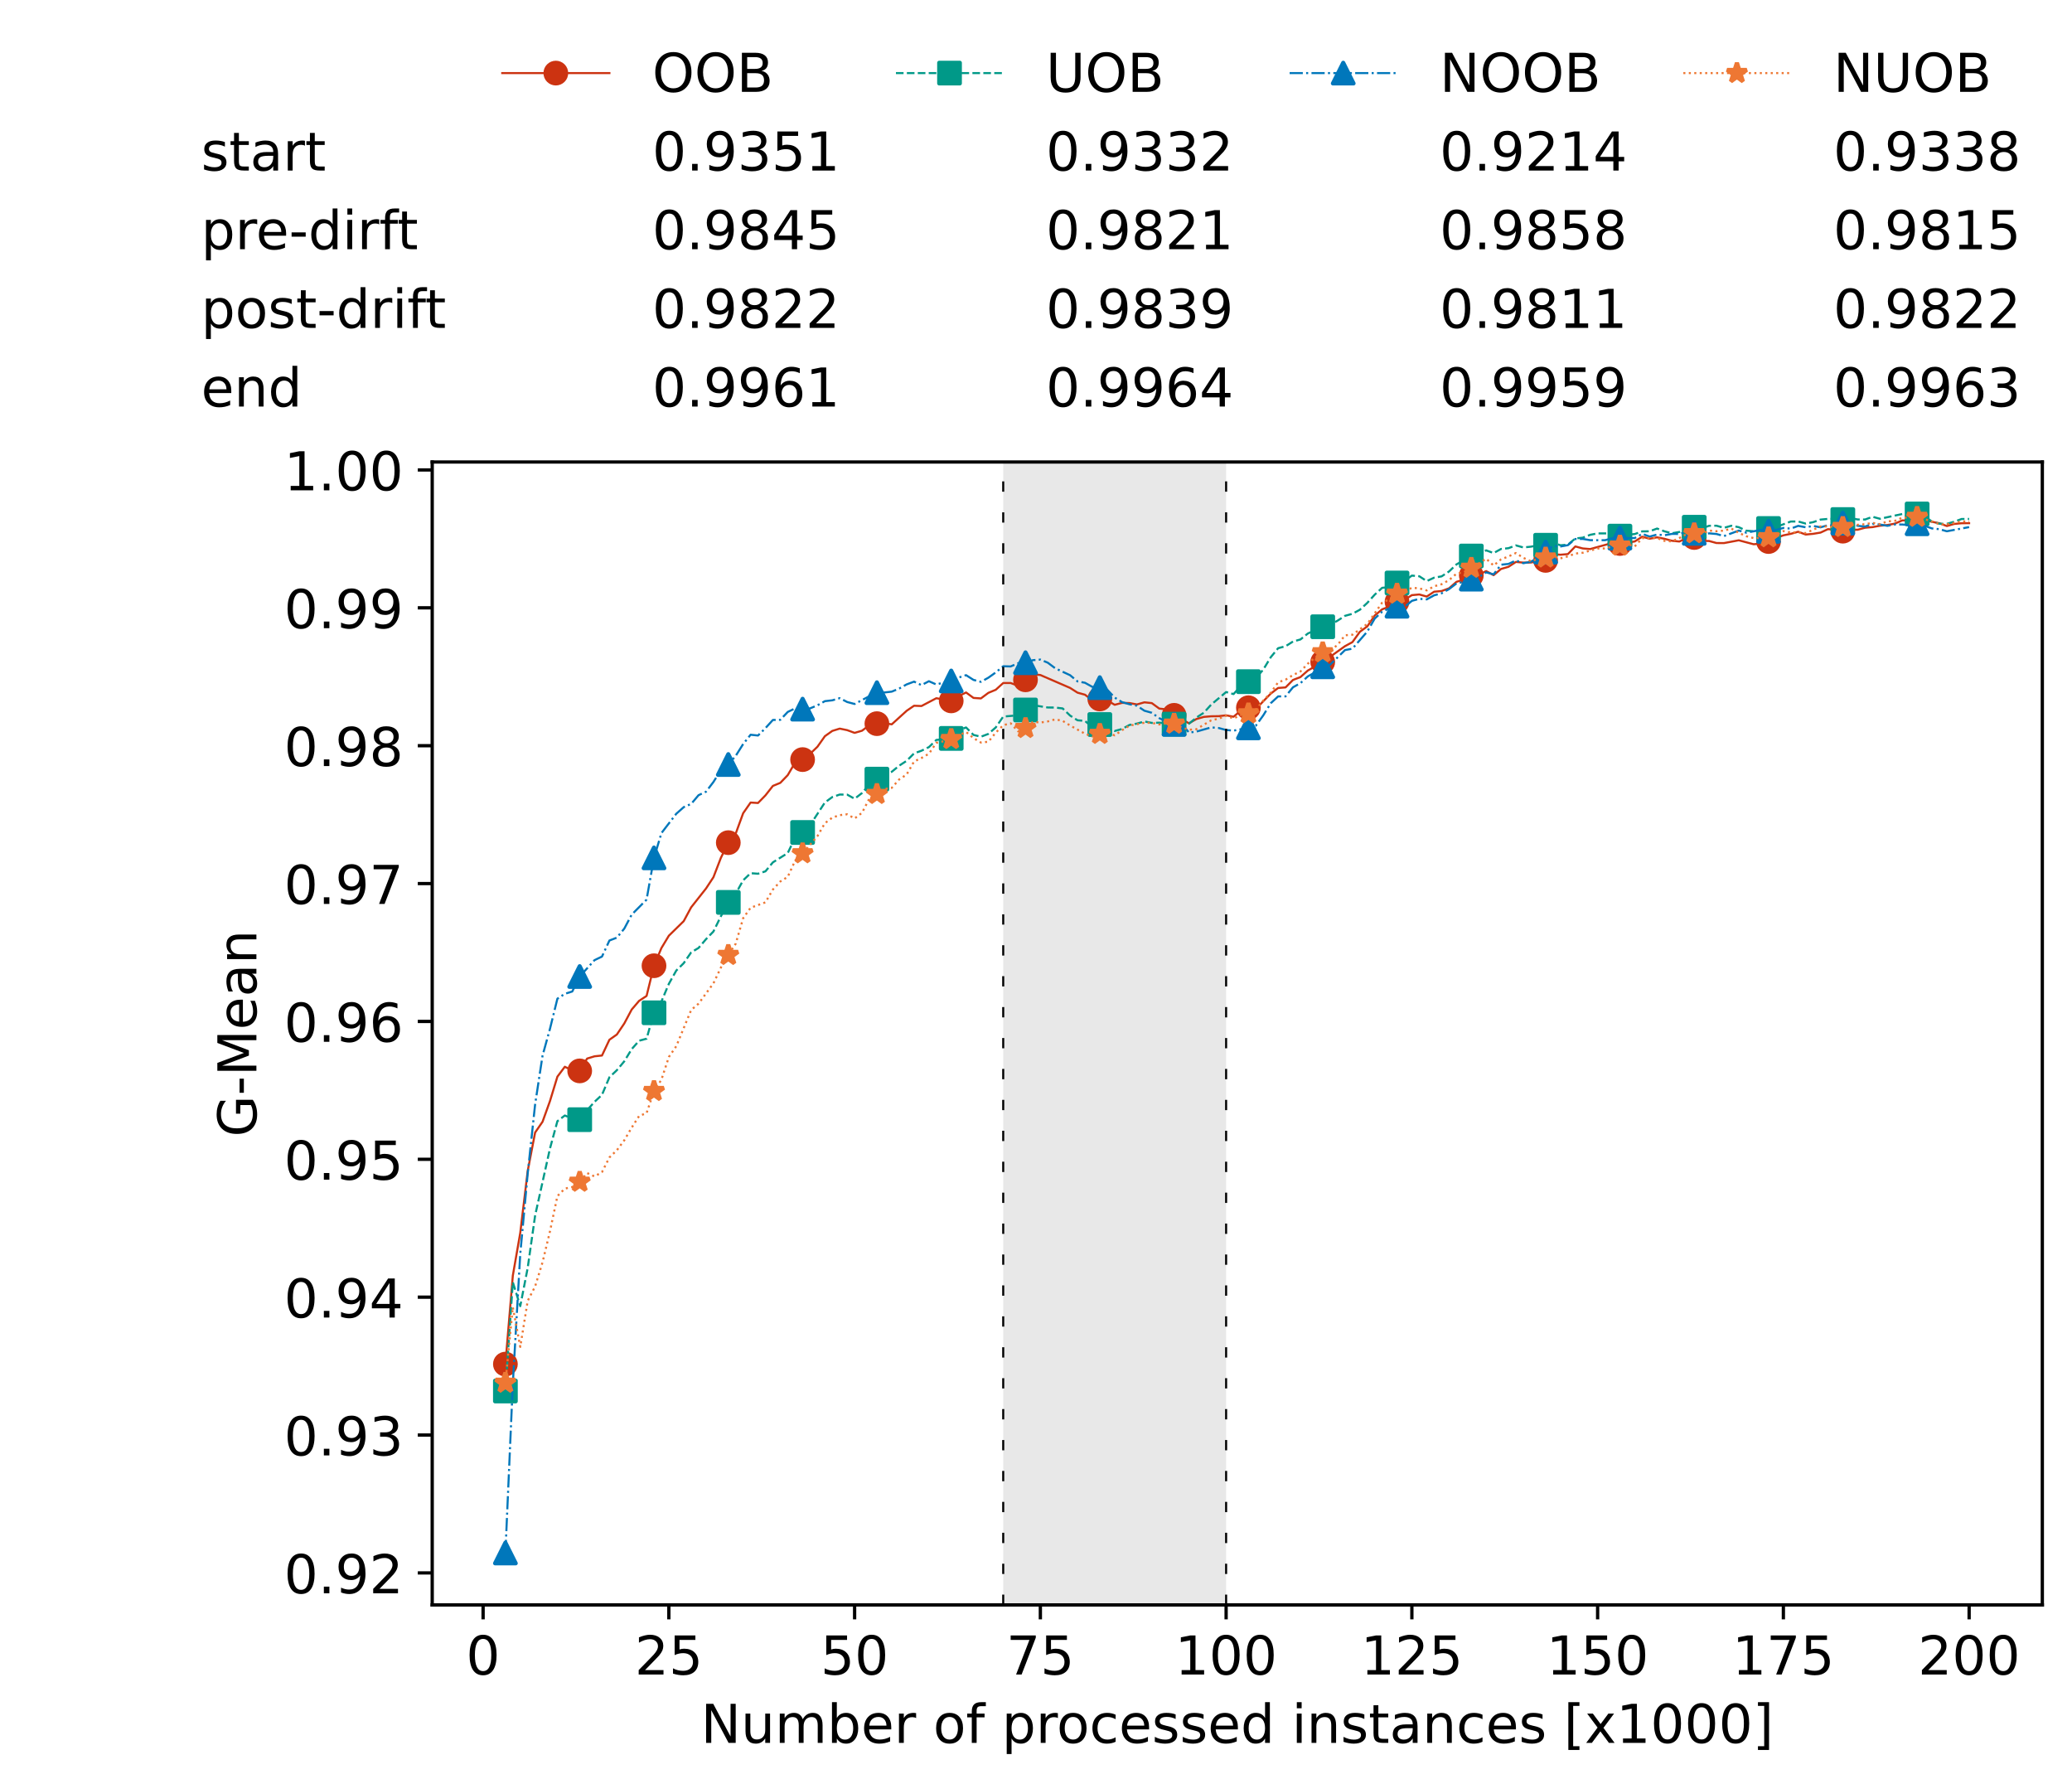 <?xml version="1.0" encoding="utf-8" standalone="no"?>
<!DOCTYPE svg PUBLIC "-//W3C//DTD SVG 1.1//EN"
  "http://www.w3.org/Graphics/SVG/1.1/DTD/svg11.dtd">
<!-- Created with matplotlib (https://matplotlib.org/) -->
<svg height="432.615pt" version="1.1" viewBox="0 0 502.65 432.615" width="502.65pt" xmlns="http://www.w3.org/2000/svg" xmlns:xlink="http://www.w3.org/1999/xlink">
 <defs>
  <style type="text/css">*{stroke-linecap:butt;stroke-linejoin:round;}</style>
 </defs>
 <g id="figure_1">
  <g id="patch_1">
   <path d="M 0 432.615 
L 502.65 432.615 
L 502.65 0 
L 0 0 
z
" style="fill:#ffffff;"/>
  </g>
  <g id="axes_1">
   <g id="patch_2">
    <path d="M 104.85 389.252 
L 495.45 389.252 
L 495.45 112.052 
L 104.85 112.052 
z
" style="fill:#ffffff;"/>
   </g>
   <g id="patch_3">
    <path clip-path="url(#p474b454bdf)" d="M 297.446 389.252 
L 297.446 112.052 
L 243.372 112.052 
L 243.372 389.252 
z
" style="fill:#d3d3d3;opacity:0.5;"/>
   </g>
   <g id="matplotlib.axis_1">
    <g id="xtick_1">
     <g id="line2d_1">
      <defs>
       <path d="M 0 0 
L 0 3.5 
" id="mda7bfef74e" style="stroke:#000000;stroke-width:0.8;"/>
      </defs>
      <g>
       <use style="stroke:#000000;stroke-width:0.8;" x="117.197" xlink:href="#mda7bfef74e" y="389.252"/>
      </g>
     </g>
     <g id="text_1">
      <!-- 0 -->
      <g transform="translate(113.061 406.13)scale(0.13 -0.13)">
       <defs>
        <path d="M 31.781 66.406 
Q 24.172 66.406 20.328 58.906 
Q 16.5 51.422 16.5 36.375 
Q 16.5 21.391 20.328 13.891 
Q 24.172 6.391 31.781 6.391 
Q 39.453 6.391 43.281 13.891 
Q 47.125 21.391 47.125 36.375 
Q 47.125 51.422 43.281 58.906 
Q 39.453 66.406 31.781 66.406 
z
M 31.781 74.219 
Q 44.047 74.219 50.516 64.516 
Q 56.984 54.828 56.984 36.375 
Q 56.984 17.969 50.516 8.266 
Q 44.047 -1.422 31.781 -1.422 
Q 19.531 -1.422 13.062 8.266 
Q 6.594 17.969 6.594 36.375 
Q 6.594 54.828 13.062 64.516 
Q 19.531 74.219 31.781 74.219 
z
" id="DejaVuSans-48"/>
       </defs>
       <use xlink:href="#DejaVuSans-48"/>
      </g>
     </g>
    </g>
    <g id="xtick_2">
     <g id="line2d_2">
      <g>
       <use style="stroke:#000000;stroke-width:0.8;" x="162.259" xlink:href="#mda7bfef74e" y="389.252"/>
      </g>
     </g>
     <g id="text_2">
      <!-- 25 -->
      <g transform="translate(153.988 406.13)scale(0.13 -0.13)">
       <defs>
        <path d="M 19.188 8.297 
L 53.609 8.297 
L 53.609 0 
L 7.328 0 
L 7.328 8.297 
Q 12.938 14.109 22.625 23.891 
Q 32.328 33.688 34.812 36.531 
Q 39.547 41.844 41.422 45.531 
Q 43.312 49.219 43.312 52.781 
Q 43.312 58.594 39.234 62.25 
Q 35.156 65.922 28.609 65.922 
Q 23.969 65.922 18.812 64.312 
Q 13.672 62.703 7.812 59.422 
L 7.812 69.391 
Q 13.766 71.781 18.938 73 
Q 24.125 74.219 28.422 74.219 
Q 39.75 74.219 46.484 68.547 
Q 53.219 62.891 53.219 53.422 
Q 53.219 48.922 51.531 44.891 
Q 49.859 40.875 45.406 35.406 
Q 44.188 33.984 37.641 27.219 
Q 31.109 20.453 19.188 8.297 
z
" id="DejaVuSans-50"/>
        <path d="M 10.797 72.906 
L 49.516 72.906 
L 49.516 64.594 
L 19.828 64.594 
L 19.828 46.734 
Q 21.969 47.469 24.109 47.828 
Q 26.266 48.188 28.422 48.188 
Q 40.625 48.188 47.75 41.5 
Q 54.891 34.812 54.891 23.391 
Q 54.891 11.625 47.562 5.094 
Q 40.234 -1.422 26.906 -1.422 
Q 22.312 -1.422 17.547 -0.641 
Q 12.797 0.141 7.719 1.703 
L 7.719 11.625 
Q 12.109 9.234 16.797 8.062 
Q 21.484 6.891 26.703 6.891 
Q 35.156 6.891 40.078 11.328 
Q 45.016 15.766 45.016 23.391 
Q 45.016 31 40.078 35.438 
Q 35.156 39.891 26.703 39.891 
Q 22.75 39.891 18.812 39.016 
Q 14.891 38.141 10.797 36.281 
z
" id="DejaVuSans-53"/>
       </defs>
       <use xlink:href="#DejaVuSans-50"/>
       <use x="63.623" xlink:href="#DejaVuSans-53"/>
      </g>
     </g>
    </g>
    <g id="xtick_3">
     <g id="line2d_3">
      <g>
       <use style="stroke:#000000;stroke-width:0.8;" x="207.322" xlink:href="#mda7bfef74e" y="389.252"/>
      </g>
     </g>
     <g id="text_3">
      <!-- 50 -->
      <g transform="translate(199.05 406.13)scale(0.13 -0.13)">
       <use xlink:href="#DejaVuSans-53"/>
       <use x="63.623" xlink:href="#DejaVuSans-48"/>
      </g>
     </g>
    </g>
    <g id="xtick_4">
     <g id="line2d_4">
      <g>
       <use style="stroke:#000000;stroke-width:0.8;" x="252.384" xlink:href="#mda7bfef74e" y="389.252"/>
      </g>
     </g>
     <g id="text_4">
      <!-- 75 -->
      <g transform="translate(244.113 406.13)scale(0.13 -0.13)">
       <defs>
        <path d="M 8.203 72.906 
L 55.078 72.906 
L 55.078 68.703 
L 28.609 0 
L 18.312 0 
L 43.219 64.594 
L 8.203 64.594 
z
" id="DejaVuSans-55"/>
       </defs>
       <use xlink:href="#DejaVuSans-55"/>
       <use x="63.623" xlink:href="#DejaVuSans-53"/>
      </g>
     </g>
    </g>
    <g id="xtick_5">
     <g id="line2d_5">
      <g>
       <use style="stroke:#000000;stroke-width:0.8;" x="297.446" xlink:href="#mda7bfef74e" y="389.252"/>
      </g>
     </g>
     <g id="text_5">
      <!-- 100 -->
      <g transform="translate(285.039 406.13)scale(0.13 -0.13)">
       <defs>
        <path d="M 12.406 8.297 
L 28.516 8.297 
L 28.516 63.922 
L 10.984 60.406 
L 10.984 69.391 
L 28.422 72.906 
L 38.281 72.906 
L 38.281 8.297 
L 54.391 8.297 
L 54.391 0 
L 12.406 0 
z
" id="DejaVuSans-49"/>
       </defs>
       <use xlink:href="#DejaVuSans-49"/>
       <use x="63.623" xlink:href="#DejaVuSans-48"/>
       <use x="127.246" xlink:href="#DejaVuSans-48"/>
      </g>
     </g>
    </g>
    <g id="xtick_6">
     <g id="line2d_6">
      <g>
       <use style="stroke:#000000;stroke-width:0.8;" x="342.509" xlink:href="#mda7bfef74e" y="389.252"/>
      </g>
     </g>
     <g id="text_6">
      <!-- 125 -->
      <g transform="translate(330.102 406.13)scale(0.13 -0.13)">
       <use xlink:href="#DejaVuSans-49"/>
       <use x="63.623" xlink:href="#DejaVuSans-50"/>
       <use x="127.246" xlink:href="#DejaVuSans-53"/>
      </g>
     </g>
    </g>
    <g id="xtick_7">
     <g id="line2d_7">
      <g>
       <use style="stroke:#000000;stroke-width:0.8;" x="387.571" xlink:href="#mda7bfef74e" y="389.252"/>
      </g>
     </g>
     <g id="text_7">
      <!-- 150 -->
      <g transform="translate(375.164 406.13)scale(0.13 -0.13)">
       <use xlink:href="#DejaVuSans-49"/>
       <use x="63.623" xlink:href="#DejaVuSans-53"/>
       <use x="127.246" xlink:href="#DejaVuSans-48"/>
      </g>
     </g>
    </g>
    <g id="xtick_8">
     <g id="line2d_8">
      <g>
       <use style="stroke:#000000;stroke-width:0.8;" x="432.633" xlink:href="#mda7bfef74e" y="389.252"/>
      </g>
     </g>
     <g id="text_8">
      <!-- 175 -->
      <g transform="translate(420.226 406.13)scale(0.13 -0.13)">
       <use xlink:href="#DejaVuSans-49"/>
       <use x="63.623" xlink:href="#DejaVuSans-55"/>
       <use x="127.246" xlink:href="#DejaVuSans-53"/>
      </g>
     </g>
    </g>
    <g id="xtick_9">
     <g id="line2d_9">
      <g>
       <use style="stroke:#000000;stroke-width:0.8;" x="477.695" xlink:href="#mda7bfef74e" y="389.252"/>
      </g>
     </g>
     <g id="text_9">
      <!-- 200 -->
      <g transform="translate(465.289 406.13)scale(0.13 -0.13)">
       <use xlink:href="#DejaVuSans-50"/>
       <use x="63.623" xlink:href="#DejaVuSans-48"/>
       <use x="127.246" xlink:href="#DejaVuSans-48"/>
      </g>
     </g>
    </g>
    <g id="text_10">
     <!-- Number of processed instances [x1000] -->
     <g transform="translate(170.025 422.711)scale(0.13 -0.13)">
      <defs>
       <path d="M 9.812 72.906 
L 23.094 72.906 
L 55.422 11.922 
L 55.422 72.906 
L 64.984 72.906 
L 64.984 0 
L 51.703 0 
L 19.391 60.984 
L 19.391 0 
L 9.812 0 
z
" id="DejaVuSans-78"/>
       <path d="M 8.5 21.578 
L 8.5 54.688 
L 17.484 54.688 
L 17.484 21.922 
Q 17.484 14.156 20.5 10.266 
Q 23.531 6.391 29.594 6.391 
Q 36.859 6.391 41.078 11.031 
Q 45.312 15.672 45.312 23.688 
L 45.312 54.688 
L 54.297 54.688 
L 54.297 0 
L 45.312 0 
L 45.312 8.406 
Q 42.047 3.422 37.719 1 
Q 33.406 -1.422 27.688 -1.422 
Q 18.266 -1.422 13.375 4.438 
Q 8.5 10.297 8.5 21.578 
z
M 31.109 56 
z
" id="DejaVuSans-117"/>
       <path d="M 52 44.188 
Q 55.375 50.25 60.062 53.125 
Q 64.75 56 71.094 56 
Q 79.641 56 84.281 50.016 
Q 88.922 44.047 88.922 33.016 
L 88.922 0 
L 79.891 0 
L 79.891 32.719 
Q 79.891 40.578 77.094 44.375 
Q 74.312 48.188 68.609 48.188 
Q 61.625 48.188 57.562 43.547 
Q 53.516 38.922 53.516 30.906 
L 53.516 0 
L 44.484 0 
L 44.484 32.719 
Q 44.484 40.625 41.703 44.406 
Q 38.922 48.188 33.109 48.188 
Q 26.219 48.188 22.156 43.531 
Q 18.109 38.875 18.109 30.906 
L 18.109 0 
L 9.078 0 
L 9.078 54.688 
L 18.109 54.688 
L 18.109 46.188 
Q 21.188 51.219 25.484 53.609 
Q 29.781 56 35.688 56 
Q 41.656 56 45.828 52.969 
Q 50 49.953 52 44.188 
z
" id="DejaVuSans-109"/>
       <path d="M 48.688 27.297 
Q 48.688 37.203 44.609 42.844 
Q 40.531 48.484 33.406 48.484 
Q 26.266 48.484 22.188 42.844 
Q 18.109 37.203 18.109 27.297 
Q 18.109 17.391 22.188 11.75 
Q 26.266 6.109 33.406 6.109 
Q 40.531 6.109 44.609 11.75 
Q 48.688 17.391 48.688 27.297 
z
M 18.109 46.391 
Q 20.953 51.266 25.266 53.625 
Q 29.594 56 35.594 56 
Q 45.562 56 51.781 48.094 
Q 58.016 40.188 58.016 27.297 
Q 58.016 14.406 51.781 6.484 
Q 45.562 -1.422 35.594 -1.422 
Q 29.594 -1.422 25.266 0.953 
Q 20.953 3.328 18.109 8.203 
L 18.109 0 
L 9.078 0 
L 9.078 75.984 
L 18.109 75.984 
z
" id="DejaVuSans-98"/>
       <path d="M 56.203 29.594 
L 56.203 25.203 
L 14.891 25.203 
Q 15.484 15.922 20.484 11.062 
Q 25.484 6.203 34.422 6.203 
Q 39.594 6.203 44.453 7.469 
Q 49.312 8.734 54.109 11.281 
L 54.109 2.781 
Q 49.266 0.734 44.188 -0.344 
Q 39.109 -1.422 33.891 -1.422 
Q 20.797 -1.422 13.156 6.188 
Q 5.516 13.812 5.516 26.812 
Q 5.516 40.234 12.766 48.109 
Q 20.016 56 32.328 56 
Q 43.359 56 49.781 48.891 
Q 56.203 41.797 56.203 29.594 
z
M 47.219 32.234 
Q 47.125 39.594 43.094 43.984 
Q 39.062 48.391 32.422 48.391 
Q 24.906 48.391 20.391 44.141 
Q 15.875 39.891 15.188 32.172 
z
" id="DejaVuSans-101"/>
       <path d="M 41.109 46.297 
Q 39.594 47.172 37.812 47.578 
Q 36.031 48 33.891 48 
Q 26.266 48 22.188 43.047 
Q 18.109 38.094 18.109 28.812 
L 18.109 0 
L 9.078 0 
L 9.078 54.688 
L 18.109 54.688 
L 18.109 46.188 
Q 20.953 51.172 25.484 53.578 
Q 30.031 56 36.531 56 
Q 37.453 56 38.578 55.875 
Q 39.703 55.766 41.062 55.516 
z
" id="DejaVuSans-114"/>
       <path id="DejaVuSans-32"/>
       <path d="M 30.609 48.391 
Q 23.391 48.391 19.188 42.75 
Q 14.984 37.109 14.984 27.297 
Q 14.984 17.484 19.156 11.844 
Q 23.344 6.203 30.609 6.203 
Q 37.797 6.203 41.984 11.859 
Q 46.188 17.531 46.188 27.297 
Q 46.188 37.016 41.984 42.703 
Q 37.797 48.391 30.609 48.391 
z
M 30.609 56 
Q 42.328 56 49.016 48.375 
Q 55.719 40.766 55.719 27.297 
Q 55.719 13.875 49.016 6.219 
Q 42.328 -1.422 30.609 -1.422 
Q 18.844 -1.422 12.172 6.219 
Q 5.516 13.875 5.516 27.297 
Q 5.516 40.766 12.172 48.375 
Q 18.844 56 30.609 56 
z
" id="DejaVuSans-111"/>
       <path d="M 37.109 75.984 
L 37.109 68.5 
L 28.516 68.5 
Q 23.688 68.5 21.797 66.547 
Q 19.922 64.594 19.922 59.516 
L 19.922 54.688 
L 34.719 54.688 
L 34.719 47.703 
L 19.922 47.703 
L 19.922 0 
L 10.891 0 
L 10.891 47.703 
L 2.297 47.703 
L 2.297 54.688 
L 10.891 54.688 
L 10.891 58.5 
Q 10.891 67.625 15.141 71.797 
Q 19.391 75.984 28.609 75.984 
z
" id="DejaVuSans-102"/>
       <path d="M 18.109 8.203 
L 18.109 -20.797 
L 9.078 -20.797 
L 9.078 54.688 
L 18.109 54.688 
L 18.109 46.391 
Q 20.953 51.266 25.266 53.625 
Q 29.594 56 35.594 56 
Q 45.562 56 51.781 48.094 
Q 58.016 40.188 58.016 27.297 
Q 58.016 14.406 51.781 6.484 
Q 45.562 -1.422 35.594 -1.422 
Q 29.594 -1.422 25.266 0.953 
Q 20.953 3.328 18.109 8.203 
z
M 48.688 27.297 
Q 48.688 37.203 44.609 42.844 
Q 40.531 48.484 33.406 48.484 
Q 26.266 48.484 22.188 42.844 
Q 18.109 37.203 18.109 27.297 
Q 18.109 17.391 22.188 11.75 
Q 26.266 6.109 33.406 6.109 
Q 40.531 6.109 44.609 11.75 
Q 48.688 17.391 48.688 27.297 
z
" id="DejaVuSans-112"/>
       <path d="M 48.781 52.594 
L 48.781 44.188 
Q 44.969 46.297 41.141 47.344 
Q 37.312 48.391 33.406 48.391 
Q 24.656 48.391 19.812 42.844 
Q 14.984 37.312 14.984 27.297 
Q 14.984 17.281 19.812 11.734 
Q 24.656 6.203 33.406 6.203 
Q 37.312 6.203 41.141 7.25 
Q 44.969 8.297 48.781 10.406 
L 48.781 2.094 
Q 45.016 0.344 40.984 -0.531 
Q 36.969 -1.422 32.422 -1.422 
Q 20.062 -1.422 12.781 6.344 
Q 5.516 14.109 5.516 27.297 
Q 5.516 40.672 12.859 48.328 
Q 20.219 56 33.016 56 
Q 37.156 56 41.109 55.141 
Q 45.062 54.297 48.781 52.594 
z
" id="DejaVuSans-99"/>
       <path d="M 44.281 53.078 
L 44.281 44.578 
Q 40.484 46.531 36.375 47.5 
Q 32.281 48.484 27.875 48.484 
Q 21.188 48.484 17.844 46.438 
Q 14.5 44.391 14.5 40.281 
Q 14.5 37.156 16.891 35.375 
Q 19.281 33.594 26.516 31.984 
L 29.594 31.297 
Q 39.156 29.25 43.188 25.516 
Q 47.219 21.781 47.219 15.094 
Q 47.219 7.469 41.188 3.016 
Q 35.156 -1.422 24.609 -1.422 
Q 20.219 -1.422 15.453 -0.562 
Q 10.688 0.297 5.422 2 
L 5.422 11.281 
Q 10.406 8.688 15.234 7.391 
Q 20.062 6.109 24.812 6.109 
Q 31.156 6.109 34.562 8.281 
Q 37.984 10.453 37.984 14.406 
Q 37.984 18.062 35.516 20.016 
Q 33.062 21.969 24.703 23.781 
L 21.578 24.516 
Q 13.234 26.266 9.516 29.906 
Q 5.812 33.547 5.812 39.891 
Q 5.812 47.609 11.281 51.797 
Q 16.75 56 26.812 56 
Q 31.781 56 36.172 55.266 
Q 40.578 54.547 44.281 53.078 
z
" id="DejaVuSans-115"/>
       <path d="M 45.406 46.391 
L 45.406 75.984 
L 54.391 75.984 
L 54.391 0 
L 45.406 0 
L 45.406 8.203 
Q 42.578 3.328 38.25 0.953 
Q 33.938 -1.422 27.875 -1.422 
Q 17.969 -1.422 11.734 6.484 
Q 5.516 14.406 5.516 27.297 
Q 5.516 40.188 11.734 48.094 
Q 17.969 56 27.875 56 
Q 33.938 56 38.25 53.625 
Q 42.578 51.266 45.406 46.391 
z
M 14.797 27.297 
Q 14.797 17.391 18.875 11.75 
Q 22.953 6.109 30.078 6.109 
Q 37.203 6.109 41.297 11.75 
Q 45.406 17.391 45.406 27.297 
Q 45.406 37.203 41.297 42.844 
Q 37.203 48.484 30.078 48.484 
Q 22.953 48.484 18.875 42.844 
Q 14.797 37.203 14.797 27.297 
z
" id="DejaVuSans-100"/>
       <path d="M 9.422 54.688 
L 18.406 54.688 
L 18.406 0 
L 9.422 0 
z
M 9.422 75.984 
L 18.406 75.984 
L 18.406 64.594 
L 9.422 64.594 
z
" id="DejaVuSans-105"/>
       <path d="M 54.891 33.016 
L 54.891 0 
L 45.906 0 
L 45.906 32.719 
Q 45.906 40.484 42.875 44.328 
Q 39.844 48.188 33.797 48.188 
Q 26.516 48.188 22.312 43.547 
Q 18.109 38.922 18.109 30.906 
L 18.109 0 
L 9.078 0 
L 9.078 54.688 
L 18.109 54.688 
L 18.109 46.188 
Q 21.344 51.125 25.703 53.562 
Q 30.078 56 35.797 56 
Q 45.219 56 50.047 50.172 
Q 54.891 44.344 54.891 33.016 
z
" id="DejaVuSans-110"/>
       <path d="M 18.312 70.219 
L 18.312 54.688 
L 36.812 54.688 
L 36.812 47.703 
L 18.312 47.703 
L 18.312 18.016 
Q 18.312 11.328 20.141 9.422 
Q 21.969 7.516 27.594 7.516 
L 36.812 7.516 
L 36.812 0 
L 27.594 0 
Q 17.188 0 13.234 3.875 
Q 9.281 7.766 9.281 18.016 
L 9.281 47.703 
L 2.688 47.703 
L 2.688 54.688 
L 9.281 54.688 
L 9.281 70.219 
z
" id="DejaVuSans-116"/>
       <path d="M 34.281 27.484 
Q 23.391 27.484 19.188 25 
Q 14.984 22.516 14.984 16.5 
Q 14.984 11.719 18.141 8.906 
Q 21.297 6.109 26.703 6.109 
Q 34.188 6.109 38.703 11.406 
Q 43.219 16.703 43.219 25.484 
L 43.219 27.484 
z
M 52.203 31.203 
L 52.203 0 
L 43.219 0 
L 43.219 8.297 
Q 40.141 3.328 35.547 0.953 
Q 30.953 -1.422 24.312 -1.422 
Q 15.922 -1.422 10.953 3.297 
Q 6 8.016 6 15.922 
Q 6 25.141 12.172 29.828 
Q 18.359 34.516 30.609 34.516 
L 43.219 34.516 
L 43.219 35.406 
Q 43.219 41.609 39.141 45 
Q 35.062 48.391 27.688 48.391 
Q 23 48.391 18.547 47.266 
Q 14.109 46.141 10.016 43.891 
L 10.016 52.203 
Q 14.938 54.109 19.578 55.047 
Q 24.219 56 28.609 56 
Q 40.484 56 46.344 49.844 
Q 52.203 43.703 52.203 31.203 
z
" id="DejaVuSans-97"/>
       <path d="M 8.594 75.984 
L 29.297 75.984 
L 29.297 69 
L 17.578 69 
L 17.578 -6.203 
L 29.297 -6.203 
L 29.297 -13.188 
L 8.594 -13.188 
z
" id="DejaVuSans-91"/>
       <path d="M 54.891 54.688 
L 35.109 28.078 
L 55.906 0 
L 45.312 0 
L 29.391 21.484 
L 13.484 0 
L 2.875 0 
L 24.125 28.609 
L 4.688 54.688 
L 15.281 54.688 
L 29.781 35.203 
L 44.281 54.688 
z
" id="DejaVuSans-120"/>
       <path d="M 30.422 75.984 
L 30.422 -13.188 
L 9.719 -13.188 
L 9.719 -6.203 
L 21.391 -6.203 
L 21.391 69 
L 9.719 69 
L 9.719 75.984 
z
" id="DejaVuSans-93"/>
      </defs>
      <use xlink:href="#DejaVuSans-78"/>
      <use x="74.805" xlink:href="#DejaVuSans-117"/>
      <use x="138.184" xlink:href="#DejaVuSans-109"/>
      <use x="235.596" xlink:href="#DejaVuSans-98"/>
      <use x="299.072" xlink:href="#DejaVuSans-101"/>
      <use x="360.596" xlink:href="#DejaVuSans-114"/>
      <use x="401.709" xlink:href="#DejaVuSans-32"/>
      <use x="433.496" xlink:href="#DejaVuSans-111"/>
      <use x="494.678" xlink:href="#DejaVuSans-102"/>
      <use x="529.883" xlink:href="#DejaVuSans-32"/>
      <use x="561.67" xlink:href="#DejaVuSans-112"/>
      <use x="625.146" xlink:href="#DejaVuSans-114"/>
      <use x="664.01" xlink:href="#DejaVuSans-111"/>
      <use x="725.191" xlink:href="#DejaVuSans-99"/>
      <use x="780.172" xlink:href="#DejaVuSans-101"/>
      <use x="841.695" xlink:href="#DejaVuSans-115"/>
      <use x="893.795" xlink:href="#DejaVuSans-115"/>
      <use x="945.895" xlink:href="#DejaVuSans-101"/>
      <use x="1007.418" xlink:href="#DejaVuSans-100"/>
      <use x="1070.895" xlink:href="#DejaVuSans-32"/>
      <use x="1102.682" xlink:href="#DejaVuSans-105"/>
      <use x="1130.465" xlink:href="#DejaVuSans-110"/>
      <use x="1193.844" xlink:href="#DejaVuSans-115"/>
      <use x="1245.943" xlink:href="#DejaVuSans-116"/>
      <use x="1285.152" xlink:href="#DejaVuSans-97"/>
      <use x="1346.432" xlink:href="#DejaVuSans-110"/>
      <use x="1409.811" xlink:href="#DejaVuSans-99"/>
      <use x="1464.791" xlink:href="#DejaVuSans-101"/>
      <use x="1526.314" xlink:href="#DejaVuSans-115"/>
      <use x="1578.414" xlink:href="#DejaVuSans-32"/>
      <use x="1610.201" xlink:href="#DejaVuSans-91"/>
      <use x="1649.215" xlink:href="#DejaVuSans-120"/>
      <use x="1708.395" xlink:href="#DejaVuSans-49"/>
      <use x="1772.018" xlink:href="#DejaVuSans-48"/>
      <use x="1835.641" xlink:href="#DejaVuSans-48"/>
      <use x="1899.264" xlink:href="#DejaVuSans-48"/>
      <use x="1962.887" xlink:href="#DejaVuSans-93"/>
     </g>
    </g>
   </g>
   <g id="matplotlib.axis_2">
    <g id="ytick_1">
     <g id="line2d_10">
      <defs>
       <path d="M 0 0 
L -3.5 0 
" id="m6fd10645db" style="stroke:#000000;stroke-width:0.8;"/>
      </defs>
      <g>
       <use style="stroke:#000000;stroke-width:0.8;" x="104.85" xlink:href="#m6fd10645db" y="381.485"/>
      </g>
     </g>
     <g id="text_11">
      <!-- 0.92 -->
      <g transform="translate(68.905 386.424)scale(0.13 -0.13)">
       <defs>
        <path d="M 10.688 12.406 
L 21 12.406 
L 21 0 
L 10.688 0 
z
" id="DejaVuSans-46"/>
        <path d="M 10.984 1.516 
L 10.984 10.5 
Q 14.703 8.734 18.5 7.812 
Q 22.312 6.891 25.984 6.891 
Q 35.75 6.891 40.891 13.453 
Q 46.047 20.016 46.781 33.406 
Q 43.953 29.203 39.594 26.953 
Q 35.25 24.703 29.984 24.703 
Q 19.047 24.703 12.672 31.312 
Q 6.297 37.938 6.297 49.422 
Q 6.297 60.641 12.938 67.422 
Q 19.578 74.219 30.609 74.219 
Q 43.266 74.219 49.922 64.516 
Q 56.594 54.828 56.594 36.375 
Q 56.594 19.141 48.406 8.859 
Q 40.234 -1.422 26.422 -1.422 
Q 22.703 -1.422 18.891 -0.688 
Q 15.094 0.047 10.984 1.516 
z
M 30.609 32.422 
Q 37.25 32.422 41.125 36.953 
Q 45.016 41.5 45.016 49.422 
Q 45.016 57.281 41.125 61.844 
Q 37.25 66.406 30.609 66.406 
Q 23.969 66.406 20.094 61.844 
Q 16.219 57.281 16.219 49.422 
Q 16.219 41.5 20.094 36.953 
Q 23.969 32.422 30.609 32.422 
z
" id="DejaVuSans-57"/>
       </defs>
       <use xlink:href="#DejaVuSans-48"/>
       <use x="63.623" xlink:href="#DejaVuSans-46"/>
       <use x="95.41" xlink:href="#DejaVuSans-57"/>
       <use x="159.033" xlink:href="#DejaVuSans-50"/>
      </g>
     </g>
    </g>
    <g id="ytick_2">
     <g id="line2d_11">
      <g>
       <use style="stroke:#000000;stroke-width:0.8;" x="104.85" xlink:href="#m6fd10645db" y="348.047"/>
      </g>
     </g>
     <g id="text_12">
      <!-- 0.93 -->
      <g transform="translate(68.905 352.986)scale(0.13 -0.13)">
       <defs>
        <path d="M 40.578 39.312 
Q 47.656 37.797 51.625 33 
Q 55.609 28.219 55.609 21.188 
Q 55.609 10.406 48.188 4.484 
Q 40.766 -1.422 27.094 -1.422 
Q 22.516 -1.422 17.656 -0.516 
Q 12.797 0.391 7.625 2.203 
L 7.625 11.719 
Q 11.719 9.328 16.594 8.109 
Q 21.484 6.891 26.812 6.891 
Q 36.078 6.891 40.938 10.547 
Q 45.797 14.203 45.797 21.188 
Q 45.797 27.641 41.281 31.266 
Q 36.766 34.906 28.719 34.906 
L 20.219 34.906 
L 20.219 43.016 
L 29.109 43.016 
Q 36.375 43.016 40.234 45.922 
Q 44.094 48.828 44.094 54.297 
Q 44.094 59.906 40.109 62.906 
Q 36.141 65.922 28.719 65.922 
Q 24.656 65.922 20.016 65.031 
Q 15.375 64.156 9.812 62.312 
L 9.812 71.094 
Q 15.438 72.656 20.344 73.438 
Q 25.25 74.219 29.594 74.219 
Q 40.828 74.219 47.359 69.109 
Q 53.906 64.016 53.906 55.328 
Q 53.906 49.266 50.438 45.094 
Q 46.969 40.922 40.578 39.312 
z
" id="DejaVuSans-51"/>
       </defs>
       <use xlink:href="#DejaVuSans-48"/>
       <use x="63.623" xlink:href="#DejaVuSans-46"/>
       <use x="95.41" xlink:href="#DejaVuSans-57"/>
       <use x="159.033" xlink:href="#DejaVuSans-51"/>
      </g>
     </g>
    </g>
    <g id="ytick_3">
     <g id="line2d_12">
      <g>
       <use style="stroke:#000000;stroke-width:0.8;" x="104.85" xlink:href="#m6fd10645db" y="314.609"/>
      </g>
     </g>
     <g id="text_13">
      <!-- 0.94 -->
      <g transform="translate(68.905 319.548)scale(0.13 -0.13)">
       <defs>
        <path d="M 37.797 64.312 
L 12.891 25.391 
L 37.797 25.391 
z
M 35.203 72.906 
L 47.609 72.906 
L 47.609 25.391 
L 58.016 25.391 
L 58.016 17.188 
L 47.609 17.188 
L 47.609 0 
L 37.797 0 
L 37.797 17.188 
L 4.891 17.188 
L 4.891 26.703 
z
" id="DejaVuSans-52"/>
       </defs>
       <use xlink:href="#DejaVuSans-48"/>
       <use x="63.623" xlink:href="#DejaVuSans-46"/>
       <use x="95.41" xlink:href="#DejaVuSans-57"/>
       <use x="159.033" xlink:href="#DejaVuSans-52"/>
      </g>
     </g>
    </g>
    <g id="ytick_4">
     <g id="line2d_13">
      <g>
       <use style="stroke:#000000;stroke-width:0.8;" x="104.85" xlink:href="#m6fd10645db" y="281.171"/>
      </g>
     </g>
     <g id="text_14">
      <!-- 0.95 -->
      <g transform="translate(68.905 286.11)scale(0.13 -0.13)">
       <use xlink:href="#DejaVuSans-48"/>
       <use x="63.623" xlink:href="#DejaVuSans-46"/>
       <use x="95.41" xlink:href="#DejaVuSans-57"/>
       <use x="159.033" xlink:href="#DejaVuSans-53"/>
      </g>
     </g>
    </g>
    <g id="ytick_5">
     <g id="line2d_14">
      <g>
       <use style="stroke:#000000;stroke-width:0.8;" x="104.85" xlink:href="#m6fd10645db" y="247.733"/>
      </g>
     </g>
     <g id="text_15">
      <!-- 0.96 -->
      <g transform="translate(68.905 252.672)scale(0.13 -0.13)">
       <defs>
        <path d="M 33.016 40.375 
Q 26.375 40.375 22.484 35.828 
Q 18.609 31.297 18.609 23.391 
Q 18.609 15.531 22.484 10.953 
Q 26.375 6.391 33.016 6.391 
Q 39.656 6.391 43.531 10.953 
Q 47.406 15.531 47.406 23.391 
Q 47.406 31.297 43.531 35.828 
Q 39.656 40.375 33.016 40.375 
z
M 52.594 71.297 
L 52.594 62.312 
Q 48.875 64.062 45.094 64.984 
Q 41.312 65.922 37.594 65.922 
Q 27.828 65.922 22.672 59.328 
Q 17.531 52.734 16.797 39.406 
Q 19.672 43.656 24.016 45.922 
Q 28.375 48.188 33.594 48.188 
Q 44.578 48.188 50.953 41.516 
Q 57.328 34.859 57.328 23.391 
Q 57.328 12.156 50.688 5.359 
Q 44.047 -1.422 33.016 -1.422 
Q 20.359 -1.422 13.672 8.266 
Q 6.984 17.969 6.984 36.375 
Q 6.984 53.656 15.188 63.938 
Q 23.391 74.219 37.203 74.219 
Q 40.922 74.219 44.703 73.484 
Q 48.484 72.75 52.594 71.297 
z
" id="DejaVuSans-54"/>
       </defs>
       <use xlink:href="#DejaVuSans-48"/>
       <use x="63.623" xlink:href="#DejaVuSans-46"/>
       <use x="95.41" xlink:href="#DejaVuSans-57"/>
       <use x="159.033" xlink:href="#DejaVuSans-54"/>
      </g>
     </g>
    </g>
    <g id="ytick_6">
     <g id="line2d_15">
      <g>
       <use style="stroke:#000000;stroke-width:0.8;" x="104.85" xlink:href="#m6fd10645db" y="214.295"/>
      </g>
     </g>
     <g id="text_16">
      <!-- 0.97 -->
      <g transform="translate(68.905 219.234)scale(0.13 -0.13)">
       <use xlink:href="#DejaVuSans-48"/>
       <use x="63.623" xlink:href="#DejaVuSans-46"/>
       <use x="95.41" xlink:href="#DejaVuSans-57"/>
       <use x="159.033" xlink:href="#DejaVuSans-55"/>
      </g>
     </g>
    </g>
    <g id="ytick_7">
     <g id="line2d_16">
      <g>
       <use style="stroke:#000000;stroke-width:0.8;" x="104.85" xlink:href="#m6fd10645db" y="180.858"/>
      </g>
     </g>
     <g id="text_17">
      <!-- 0.98 -->
      <g transform="translate(68.905 185.797)scale(0.13 -0.13)">
       <defs>
        <path d="M 31.781 34.625 
Q 24.75 34.625 20.719 30.859 
Q 16.703 27.094 16.703 20.516 
Q 16.703 13.922 20.719 10.156 
Q 24.75 6.391 31.781 6.391 
Q 38.812 6.391 42.859 10.172 
Q 46.922 13.969 46.922 20.516 
Q 46.922 27.094 42.891 30.859 
Q 38.875 34.625 31.781 34.625 
z
M 21.922 38.812 
Q 15.578 40.375 12.031 44.719 
Q 8.5 49.078 8.5 55.328 
Q 8.5 64.062 14.719 69.141 
Q 20.953 74.219 31.781 74.219 
Q 42.672 74.219 48.875 69.141 
Q 55.078 64.062 55.078 55.328 
Q 55.078 49.078 51.531 44.719 
Q 48 40.375 41.703 38.812 
Q 48.828 37.156 52.797 32.312 
Q 56.781 27.484 56.781 20.516 
Q 56.781 9.906 50.312 4.234 
Q 43.844 -1.422 31.781 -1.422 
Q 19.734 -1.422 13.25 4.234 
Q 6.781 9.906 6.781 20.516 
Q 6.781 27.484 10.781 32.312 
Q 14.797 37.156 21.922 38.812 
z
M 18.312 54.391 
Q 18.312 48.734 21.844 45.562 
Q 25.391 42.391 31.781 42.391 
Q 38.141 42.391 41.719 45.562 
Q 45.312 48.734 45.312 54.391 
Q 45.312 60.062 41.719 63.234 
Q 38.141 66.406 31.781 66.406 
Q 25.391 66.406 21.844 63.234 
Q 18.312 60.062 18.312 54.391 
z
" id="DejaVuSans-56"/>
       </defs>
       <use xlink:href="#DejaVuSans-48"/>
       <use x="63.623" xlink:href="#DejaVuSans-46"/>
       <use x="95.41" xlink:href="#DejaVuSans-57"/>
       <use x="159.033" xlink:href="#DejaVuSans-56"/>
      </g>
     </g>
    </g>
    <g id="ytick_8">
     <g id="line2d_17">
      <g>
       <use style="stroke:#000000;stroke-width:0.8;" x="104.85" xlink:href="#m6fd10645db" y="147.42"/>
      </g>
     </g>
     <g id="text_18">
      <!-- 0.99 -->
      <g transform="translate(68.905 152.359)scale(0.13 -0.13)">
       <use xlink:href="#DejaVuSans-48"/>
       <use x="63.623" xlink:href="#DejaVuSans-46"/>
       <use x="95.41" xlink:href="#DejaVuSans-57"/>
       <use x="159.033" xlink:href="#DejaVuSans-57"/>
      </g>
     </g>
    </g>
    <g id="ytick_9">
     <g id="line2d_18">
      <g>
       <use style="stroke:#000000;stroke-width:0.8;" x="104.85" xlink:href="#m6fd10645db" y="113.982"/>
      </g>
     </g>
     <g id="text_19">
      <!-- 1.00 -->
      <g transform="translate(68.905 118.921)scale(0.13 -0.13)">
       <use xlink:href="#DejaVuSans-49"/>
       <use x="63.623" xlink:href="#DejaVuSans-46"/>
       <use x="95.41" xlink:href="#DejaVuSans-48"/>
       <use x="159.033" xlink:href="#DejaVuSans-48"/>
      </g>
     </g>
    </g>
    <g id="text_20">
     <!-- G-Mean -->
     <g transform="translate(62.201 275.744)rotate(-90)scale(0.13 -0.13)">
      <defs>
       <path d="M 59.516 10.406 
L 59.516 29.984 
L 43.406 29.984 
L 43.406 38.094 
L 69.281 38.094 
L 69.281 6.781 
Q 63.578 2.734 56.688 0.656 
Q 49.812 -1.422 42 -1.422 
Q 24.906 -1.422 15.25 8.562 
Q 5.609 18.562 5.609 36.375 
Q 5.609 54.25 15.25 64.234 
Q 24.906 74.219 42 74.219 
Q 49.125 74.219 55.547 72.453 
Q 61.969 70.703 67.391 67.281 
L 67.391 56.781 
Q 61.922 61.422 55.766 63.766 
Q 49.609 66.109 42.828 66.109 
Q 29.438 66.109 22.719 58.641 
Q 16.016 51.172 16.016 36.375 
Q 16.016 21.625 22.719 14.156 
Q 29.438 6.688 42.828 6.688 
Q 48.047 6.688 52.141 7.594 
Q 56.25 8.5 59.516 10.406 
z
" id="DejaVuSans-71"/>
       <path d="M 4.891 31.391 
L 31.203 31.391 
L 31.203 23.391 
L 4.891 23.391 
z
" id="DejaVuSans-45"/>
       <path d="M 9.812 72.906 
L 24.516 72.906 
L 43.109 23.297 
L 61.812 72.906 
L 76.516 72.906 
L 76.516 0 
L 66.891 0 
L 66.891 64.016 
L 48.094 14.016 
L 38.188 14.016 
L 19.391 64.016 
L 19.391 0 
L 9.812 0 
z
" id="DejaVuSans-77"/>
      </defs>
      <use xlink:href="#DejaVuSans-71"/>
      <use x="77.49" xlink:href="#DejaVuSans-45"/>
      <use x="113.574" xlink:href="#DejaVuSans-77"/>
      <use x="199.854" xlink:href="#DejaVuSans-101"/>
      <use x="261.377" xlink:href="#DejaVuSans-97"/>
      <use x="322.656" xlink:href="#DejaVuSans-110"/>
     </g>
    </g>
   </g>
   <g id="line2d_19"/>
   <g id="line2d_20"/>
   <g id="line2d_21"/>
   <g id="line2d_22"/>
   <g id="line2d_23"/>
   <g id="line2d_24">
    <path clip-path="url(#p474b454bdf)" d="M 122.605 330.844 
L 124.407 309.38 
L 126.21 299.013 
L 128.012 284.021 
L 129.815 274.678 
L 131.617 272.063 
L 133.419 267.045 
L 135.222 261.124 
L 137.024 258.723 
L 138.827 259.641 
L 140.629 259.729 
L 142.432 256.737 
L 144.234 256.19 
L 146.037 256 
L 147.839 252.173 
L 149.642 250.903 
L 151.444 248.228 
L 153.247 244.845 
L 155.049 242.733 
L 156.852 241.55 
L 158.654 234.227 
L 160.457 229.93 
L 162.259 226.938 
L 165.864 223.408 
L 167.667 220.059 
L 171.272 215.493 
L 173.074 212.753 
L 174.877 208.066 
L 176.679 204.372 
L 178.482 202.164 
L 180.284 197.232 
L 182.087 194.643 
L 183.889 194.752 
L 185.692 192.901 
L 187.494 190.611 
L 189.297 189.866 
L 191.099 187.995 
L 192.902 184.922 
L 194.704 184.228 
L 196.507 182.838 
L 198.309 181.107 
L 200.112 178.55 
L 201.914 177.269 
L 203.717 176.714 
L 205.519 177.084 
L 207.322 177.746 
L 209.124 177.218 
L 210.927 175.866 
L 212.729 175.511 
L 214.532 175.405 
L 216.334 175.674 
L 219.939 172.398 
L 221.742 171.165 
L 223.544 171.233 
L 227.149 169.341 
L 230.754 169.987 
L 232.557 168.837 
L 234.359 167.95 
L 236.162 169.27 
L 237.964 169.388 
L 239.767 168.041 
L 241.569 167.289 
L 243.372 165.656 
L 245.174 165.651 
L 246.976 166.33 
L 250.581 163.536 
L 252.384 163.714 
L 259.594 166.841 
L 261.396 167.993 
L 263.199 168.49 
L 265.001 169.834 
L 266.804 169.523 
L 268.606 169.865 
L 270.409 170.937 
L 272.211 170.468 
L 274.014 170.518 
L 275.816 170.853 
L 277.619 170.338 
L 279.421 170.527 
L 281.224 171.851 
L 283.026 172.057 
L 284.829 173.491 
L 288.434 175.421 
L 290.236 174.389 
L 292.039 173.873 
L 293.841 173.721 
L 295.644 173.694 
L 297.446 173.493 
L 299.249 173.833 
L 301.051 172.32 
L 302.854 171.65 
L 304.656 171.94 
L 308.261 168.238 
L 310.064 166.855 
L 311.866 166.72 
L 313.669 164.909 
L 315.471 164.216 
L 317.274 162.625 
L 320.879 160.562 
L 326.286 156.716 
L 328.089 155.734 
L 329.891 153.235 
L 331.694 151.921 
L 333.496 149.285 
L 335.299 147.779 
L 337.101 147.11 
L 338.904 145.956 
L 340.706 145.482 
L 342.509 144.343 
L 344.311 144.177 
L 346.114 144.684 
L 347.916 143.507 
L 349.719 143.347 
L 351.521 142.687 
L 353.324 141.117 
L 355.126 140.565 
L 356.928 139.553 
L 358.731 139.366 
L 360.533 138.511 
L 362.336 139.501 
L 364.138 137.993 
L 365.941 137.469 
L 367.743 136.289 
L 369.546 136.452 
L 371.348 136.434 
L 373.151 136.101 
L 374.953 135.912 
L 376.756 134.408 
L 378.558 134.54 
L 380.361 134.386 
L 382.163 132.528 
L 383.966 133.016 
L 385.768 133.166 
L 391.176 131.666 
L 392.978 131.817 
L 394.781 131.637 
L 396.583 131.316 
L 398.386 130.174 
L 400.188 130.661 
L 401.991 130.326 
L 403.793 130.673 
L 405.596 131.156 
L 407.398 131.337 
L 409.201 130.524 
L 411.003 130.363 
L 412.806 131.188 
L 414.608 131.211 
L 416.411 131.703 
L 418.213 131.717 
L 421.818 131.041 
L 425.423 132.001 
L 427.226 131.829 
L 429.028 131.34 
L 430.831 130.503 
L 432.633 129.839 
L 434.436 129.468 
L 436.238 128.964 
L 438.041 129.645 
L 439.843 129.472 
L 441.646 129.172 
L 443.448 128.336 
L 445.251 128.491 
L 447.053 128.826 
L 448.856 128.479 
L 450.658 128.477 
L 452.461 127.992 
L 454.263 127.844 
L 456.066 127.507 
L 457.868 127.335 
L 459.671 127.001 
L 461.473 126.221 
L 463.276 126.225 
L 465.078 125.706 
L 466.881 126.201 
L 470.485 126.908 
L 472.288 127.587 
L 474.09 127.067 
L 475.893 126.901 
L 477.695 126.887 
L 477.695 126.887 
" style="fill:none;stroke:#cc3311;stroke-linecap:square;stroke-width:0.5;"/>
    <defs>
     <path d="M 0 2.5 
C 0.663 2.5 1.299 2.237 1.768 1.768 
C 2.237 1.299 2.5 0.663 2.5 0 
C 2.5 -0.663 2.237 -1.299 1.768 -1.768 
C 1.299 -2.237 0.663 -2.5 0 -2.5 
C -0.663 -2.5 -1.299 -2.237 -1.768 -1.768 
C -2.237 -1.299 -2.5 -0.663 -2.5 0 
C -2.5 0.663 -2.237 1.299 -1.768 1.768 
C -1.299 2.237 -0.663 2.5 0 2.5 
z
" id="m0e9abfeca1" style="stroke:#cc3311;"/>
    </defs>
    <g clip-path="url(#p474b454bdf)">
     <use style="fill:#cc3311;stroke:#cc3311;" x="122.605" xlink:href="#m0e9abfeca1" y="330.844"/>
     <use style="fill:#cc3311;stroke:#cc3311;" x="140.629" xlink:href="#m0e9abfeca1" y="259.729"/>
     <use style="fill:#cc3311;stroke:#cc3311;" x="158.654" xlink:href="#m0e9abfeca1" y="234.227"/>
     <use style="fill:#cc3311;stroke:#cc3311;" x="176.679" xlink:href="#m0e9abfeca1" y="204.372"/>
     <use style="fill:#cc3311;stroke:#cc3311;" x="194.704" xlink:href="#m0e9abfeca1" y="184.228"/>
     <use style="fill:#cc3311;stroke:#cc3311;" x="212.729" xlink:href="#m0e9abfeca1" y="175.511"/>
     <use style="fill:#cc3311;stroke:#cc3311;" x="230.754" xlink:href="#m0e9abfeca1" y="169.987"/>
     <use style="fill:#cc3311;stroke:#cc3311;" x="248.779" xlink:href="#m0e9abfeca1" y="164.879"/>
     <use style="fill:#cc3311;stroke:#cc3311;" x="266.804" xlink:href="#m0e9abfeca1" y="169.523"/>
     <use style="fill:#cc3311;stroke:#cc3311;" x="284.829" xlink:href="#m0e9abfeca1" y="173.491"/>
     <use style="fill:#cc3311;stroke:#cc3311;" x="302.854" xlink:href="#m0e9abfeca1" y="171.65"/>
     <use style="fill:#cc3311;stroke:#cc3311;" x="320.879" xlink:href="#m0e9abfeca1" y="160.562"/>
     <use style="fill:#cc3311;stroke:#cc3311;" x="338.904" xlink:href="#m0e9abfeca1" y="145.956"/>
     <use style="fill:#cc3311;stroke:#cc3311;" x="356.928" xlink:href="#m0e9abfeca1" y="139.553"/>
     <use style="fill:#cc3311;stroke:#cc3311;" x="374.953" xlink:href="#m0e9abfeca1" y="135.912"/>
     <use style="fill:#cc3311;stroke:#cc3311;" x="392.978" xlink:href="#m0e9abfeca1" y="131.817"/>
     <use style="fill:#cc3311;stroke:#cc3311;" x="411.003" xlink:href="#m0e9abfeca1" y="130.363"/>
     <use style="fill:#cc3311;stroke:#cc3311;" x="429.028" xlink:href="#m0e9abfeca1" y="131.34"/>
     <use style="fill:#cc3311;stroke:#cc3311;" x="447.053" xlink:href="#m0e9abfeca1" y="128.826"/>
     <use style="fill:#cc3311;stroke:#cc3311;" x="465.078" xlink:href="#m0e9abfeca1" y="125.706"/>
    </g>
   </g>
   <g id="line2d_25"/>
   <g id="line2d_26"/>
   <g id="line2d_27"/>
   <g id="line2d_28"/>
   <g id="line2d_29">
    <path clip-path="url(#p474b454bdf)" d="M 122.605 337.365 
L 124.407 310.98 
L 126.21 316.782 
L 128.012 307.523 
L 129.815 294.814 
L 133.419 278.547 
L 135.222 271.917 
L 137.024 270.547 
L 138.827 271.291 
L 140.629 271.559 
L 142.432 269.253 
L 144.234 267.228 
L 146.037 265.531 
L 147.839 261.271 
L 149.642 259.559 
L 151.444 257.404 
L 153.247 254.446 
L 155.049 252.4 
L 156.852 251.921 
L 158.654 245.637 
L 160.457 242.886 
L 162.259 238.614 
L 164.062 235.388 
L 165.864 233.601 
L 167.667 230.985 
L 169.469 229.902 
L 171.272 227.782 
L 173.074 225.918 
L 174.877 222.241 
L 176.679 218.863 
L 178.482 216.745 
L 180.284 213.504 
L 182.087 211.78 
L 183.889 211.908 
L 185.692 211.326 
L 187.494 209.15 
L 191.099 206.889 
L 192.902 203.138 
L 194.704 201.907 
L 196.507 200.144 
L 200.112 194.625 
L 201.914 193.312 
L 203.717 192.705 
L 205.519 192.72 
L 207.322 193.729 
L 209.124 192.333 
L 210.927 190.161 
L 214.532 187.771 
L 216.334 187.182 
L 218.137 185.697 
L 219.939 184.526 
L 221.742 182.723 
L 223.544 182.075 
L 225.347 181.199 
L 227.149 179.462 
L 230.754 179.091 
L 232.557 177.122 
L 234.359 176.431 
L 236.162 178.241 
L 237.964 178.683 
L 239.767 177.995 
L 241.569 176.423 
L 243.372 173.796 
L 246.976 173.483 
L 250.581 171.027 
L 254.186 171.594 
L 255.989 171.602 
L 257.791 171.821 
L 259.594 173.549 
L 261.396 174.691 
L 263.199 174.847 
L 265.001 176.364 
L 266.804 175.723 
L 270.409 177.287 
L 272.211 176.803 
L 274.014 175.82 
L 275.816 175.494 
L 277.619 174.979 
L 279.421 175.327 
L 281.224 175.27 
L 286.631 175.791 
L 288.434 175.527 
L 290.236 174.039 
L 292.039 172.864 
L 293.841 170.873 
L 297.446 167.845 
L 299.249 168.338 
L 301.051 166.329 
L 304.656 164.446 
L 306.459 162.4 
L 308.261 159.413 
L 310.064 157.211 
L 311.866 156.736 
L 313.669 155.59 
L 315.471 155.092 
L 317.274 153.647 
L 320.879 152.006 
L 322.681 151.546 
L 324.484 150.529 
L 326.286 149.361 
L 328.089 148.866 
L 329.891 147.886 
L 331.694 146.215 
L 333.496 144.224 
L 335.299 142.567 
L 337.101 142.392 
L 338.904 141.401 
L 340.706 140.92 
L 342.509 139.602 
L 344.311 139.765 
L 346.114 140.934 
L 347.916 140.102 
L 349.719 139.789 
L 351.521 138.606 
L 353.324 136.89 
L 356.928 134.854 
L 358.731 134.326 
L 360.533 133.484 
L 362.336 134.138 
L 364.138 133.142 
L 365.941 132.953 
L 367.743 132.277 
L 369.546 132.776 
L 371.348 132.593 
L 373.151 132.261 
L 374.953 132.244 
L 376.756 131.603 
L 378.558 132.252 
L 380.361 132.096 
L 382.163 130.594 
L 383.966 130.402 
L 385.768 129.707 
L 387.571 129.366 
L 391.176 129.369 
L 392.978 130.035 
L 394.781 129.685 
L 396.583 129.524 
L 398.386 128.876 
L 400.188 128.858 
L 401.991 128.189 
L 403.793 128.868 
L 405.596 129.339 
L 407.398 129.02 
L 409.201 127.869 
L 411.003 127.876 
L 412.806 128.174 
L 414.608 127.516 
L 416.411 127.504 
L 418.213 128.02 
L 420.016 127.511 
L 421.818 127.863 
L 423.621 128.701 
L 425.423 128.852 
L 427.226 128.681 
L 429.028 128.183 
L 430.831 127.836 
L 434.436 126.483 
L 436.238 126.475 
L 438.041 126.985 
L 439.843 126.644 
L 441.646 126.015 
L 443.448 125.852 
L 445.251 125.844 
L 447.053 126.01 
L 448.856 125.66 
L 450.658 125.985 
L 452.461 125.996 
L 454.263 125.332 
L 456.066 125.825 
L 461.473 124.663 
L 465.078 124.652 
L 466.881 125.168 
L 468.683 126.517 
L 470.485 127.025 
L 472.288 127.039 
L 474.09 126.529 
L 475.893 125.867 
L 477.695 125.863 
L 477.695 125.863 
" style="fill:none;stroke:#009988;stroke-dasharray:1.85,0.8;stroke-dashoffset:0;stroke-width:0.5;"/>
    <defs>
     <path d="M -2.5 2.5 
L 2.5 2.5 
L 2.5 -2.5 
L -2.5 -2.5 
z
" id="m9f2a1bbed5" style="stroke:#009988;stroke-linejoin:miter;"/>
    </defs>
    <g clip-path="url(#p474b454bdf)">
     <use style="fill:#009988;stroke:#009988;stroke-linejoin:miter;" x="122.605" xlink:href="#m9f2a1bbed5" y="337.365"/>
     <use style="fill:#009988;stroke:#009988;stroke-linejoin:miter;" x="140.629" xlink:href="#m9f2a1bbed5" y="271.559"/>
     <use style="fill:#009988;stroke:#009988;stroke-linejoin:miter;" x="158.654" xlink:href="#m9f2a1bbed5" y="245.637"/>
     <use style="fill:#009988;stroke:#009988;stroke-linejoin:miter;" x="176.679" xlink:href="#m9f2a1bbed5" y="218.863"/>
     <use style="fill:#009988;stroke:#009988;stroke-linejoin:miter;" x="194.704" xlink:href="#m9f2a1bbed5" y="201.907"/>
     <use style="fill:#009988;stroke:#009988;stroke-linejoin:miter;" x="212.729" xlink:href="#m9f2a1bbed5" y="188.968"/>
     <use style="fill:#009988;stroke:#009988;stroke-linejoin:miter;" x="230.754" xlink:href="#m9f2a1bbed5" y="179.091"/>
     <use style="fill:#009988;stroke:#009988;stroke-linejoin:miter;" x="248.779" xlink:href="#m9f2a1bbed5" y="172.196"/>
     <use style="fill:#009988;stroke:#009988;stroke-linejoin:miter;" x="266.804" xlink:href="#m9f2a1bbed5" y="175.723"/>
     <use style="fill:#009988;stroke:#009988;stroke-linejoin:miter;" x="284.829" xlink:href="#m9f2a1bbed5" y="175.627"/>
     <use style="fill:#009988;stroke:#009988;stroke-linejoin:miter;" x="302.854" xlink:href="#m9f2a1bbed5" y="165.325"/>
     <use style="fill:#009988;stroke:#009988;stroke-linejoin:miter;" x="320.879" xlink:href="#m9f2a1bbed5" y="152.006"/>
     <use style="fill:#009988;stroke:#009988;stroke-linejoin:miter;" x="338.904" xlink:href="#m9f2a1bbed5" y="141.401"/>
     <use style="fill:#009988;stroke:#009988;stroke-linejoin:miter;" x="356.928" xlink:href="#m9f2a1bbed5" y="134.854"/>
     <use style="fill:#009988;stroke:#009988;stroke-linejoin:miter;" x="374.953" xlink:href="#m9f2a1bbed5" y="132.244"/>
     <use style="fill:#009988;stroke:#009988;stroke-linejoin:miter;" x="392.978" xlink:href="#m9f2a1bbed5" y="130.035"/>
     <use style="fill:#009988;stroke:#009988;stroke-linejoin:miter;" x="411.003" xlink:href="#m9f2a1bbed5" y="127.876"/>
     <use style="fill:#009988;stroke:#009988;stroke-linejoin:miter;" x="429.028" xlink:href="#m9f2a1bbed5" y="128.183"/>
     <use style="fill:#009988;stroke:#009988;stroke-linejoin:miter;" x="447.053" xlink:href="#m9f2a1bbed5" y="126.01"/>
     <use style="fill:#009988;stroke:#009988;stroke-linejoin:miter;" x="465.078" xlink:href="#m9f2a1bbed5" y="124.652"/>
    </g>
   </g>
   <g id="line2d_30"/>
   <g id="line2d_31"/>
   <g id="line2d_32"/>
   <g id="line2d_33"/>
   <g id="line2d_34">
    <path clip-path="url(#p474b454bdf)" d="M 122.605 376.652 
L 124.407 335.628 
L 126.21 304.102 
L 128.012 284.671 
L 129.815 267.85 
L 131.617 256.032 
L 133.419 249.521 
L 135.222 242.214 
L 137.024 241.036 
L 138.827 240.47 
L 140.629 236.84 
L 144.234 232.862 
L 146.037 231.997 
L 147.839 228.108 
L 149.642 227.41 
L 151.444 225.224 
L 153.247 221.82 
L 156.852 218.188 
L 158.654 208.063 
L 160.457 202.053 
L 164.062 197.358 
L 165.864 195.763 
L 167.667 194.983 
L 169.469 192.85 
L 171.272 192.019 
L 173.074 189.655 
L 174.877 186.762 
L 176.679 185.418 
L 178.482 183.315 
L 180.284 180.454 
L 182.087 178.199 
L 183.889 178.387 
L 185.692 176.594 
L 187.494 174.616 
L 189.297 174.581 
L 191.099 172.671 
L 192.902 171.8 
L 194.704 171.987 
L 196.507 171.81 
L 198.309 171.06 
L 200.112 170.054 
L 201.914 169.85 
L 203.717 169.324 
L 205.519 170.26 
L 207.322 170.738 
L 210.927 168.841 
L 212.729 167.999 
L 214.532 167.949 
L 216.334 167.744 
L 218.137 166.992 
L 219.939 165.992 
L 221.742 165.319 
L 223.544 166.169 
L 225.347 165.216 
L 227.149 166.019 
L 228.952 165.525 
L 230.754 165.158 
L 232.557 164.335 
L 234.359 163.75 
L 236.162 164.898 
L 237.964 165.372 
L 239.767 164.366 
L 241.569 163.081 
L 243.372 161.586 
L 245.174 161.634 
L 246.976 160.854 
L 248.779 160.734 
L 250.581 160.111 
L 252.384 159.972 
L 254.186 160.729 
L 255.989 162.081 
L 259.594 163.761 
L 261.396 165.263 
L 263.199 165.592 
L 265.001 166.594 
L 266.804 166.775 
L 268.606 167.28 
L 270.409 169.18 
L 272.211 170.294 
L 274.014 170.806 
L 275.816 171.166 
L 277.619 172.369 
L 279.421 172.875 
L 281.224 174.177 
L 283.026 175.042 
L 284.829 175.685 
L 286.631 175.475 
L 288.434 177.679 
L 290.236 177.439 
L 293.841 176.411 
L 295.644 176.57 
L 297.446 177.047 
L 299.249 177.204 
L 302.854 176.527 
L 304.656 175.999 
L 306.459 173.502 
L 308.261 170.565 
L 310.064 168.9 
L 311.866 168.893 
L 313.669 166.69 
L 315.471 165.694 
L 317.274 164.045 
L 319.076 163.04 
L 320.879 161.724 
L 322.681 161.197 
L 326.286 157.666 
L 328.089 157.324 
L 331.694 153.167 
L 333.496 150.015 
L 335.299 148.363 
L 337.101 147.524 
L 338.904 147.035 
L 340.706 147.226 
L 342.509 145.731 
L 344.311 145.233 
L 346.114 145.372 
L 347.916 144.379 
L 349.719 143.899 
L 351.521 142.879 
L 353.324 141.5 
L 355.126 141.128 
L 356.928 140.46 
L 358.731 139.994 
L 360.533 138.816 
L 362.336 139.3 
L 364.138 136.96 
L 365.941 136.771 
L 367.743 135.934 
L 369.546 136.598 
L 371.348 136.246 
L 373.151 135.245 
L 374.953 133.899 
L 376.756 132.383 
L 378.558 132.545 
L 380.361 132.219 
L 382.163 130.727 
L 383.966 130.703 
L 385.768 131.011 
L 389.373 131.017 
L 391.176 130.53 
L 396.583 130.486 
L 398.386 129.483 
L 400.188 130.145 
L 401.991 129.643 
L 403.793 129.814 
L 405.596 129.485 
L 407.398 129.5 
L 409.201 129.019 
L 412.806 129.677 
L 414.608 129.354 
L 416.411 129.512 
L 418.213 130.019 
L 421.818 128.683 
L 423.621 129.193 
L 427.226 128.52 
L 429.028 128.863 
L 430.831 128.522 
L 432.633 128.044 
L 434.436 128.21 
L 436.238 127.54 
L 438.041 127.883 
L 439.843 127.56 
L 441.646 127.892 
L 443.448 127.386 
L 445.251 127.541 
L 447.053 126.873 
L 448.856 126.867 
L 450.658 127.525 
L 452.461 127.709 
L 454.263 127.056 
L 456.066 127.215 
L 457.868 127.531 
L 459.671 127.197 
L 461.473 127.208 
L 463.276 127.375 
L 465.078 127.037 
L 466.881 127.521 
L 468.683 128.167 
L 470.485 128.342 
L 472.288 128.852 
L 477.695 127.838 
L 477.695 127.838 
" style="fill:none;stroke:#0077bb;stroke-dasharray:3.2,0.8,0.5,0.8;stroke-dashoffset:0;stroke-width:0.5;"/>
    <defs>
     <path d="M 0 -2.5 
L -2.5 2.5 
L 2.5 2.5 
z
" id="m066f894b2e" style="stroke:#0077bb;stroke-linejoin:miter;"/>
    </defs>
    <g clip-path="url(#p474b454bdf)">
     <use style="fill:#0077bb;stroke:#0077bb;stroke-linejoin:miter;" x="122.605" xlink:href="#m066f894b2e" y="376.652"/>
     <use style="fill:#0077bb;stroke:#0077bb;stroke-linejoin:miter;" x="140.629" xlink:href="#m066f894b2e" y="236.84"/>
     <use style="fill:#0077bb;stroke:#0077bb;stroke-linejoin:miter;" x="158.654" xlink:href="#m066f894b2e" y="208.063"/>
     <use style="fill:#0077bb;stroke:#0077bb;stroke-linejoin:miter;" x="176.679" xlink:href="#m066f894b2e" y="185.418"/>
     <use style="fill:#0077bb;stroke:#0077bb;stroke-linejoin:miter;" x="194.704" xlink:href="#m066f894b2e" y="171.987"/>
     <use style="fill:#0077bb;stroke:#0077bb;stroke-linejoin:miter;" x="212.729" xlink:href="#m066f894b2e" y="167.999"/>
     <use style="fill:#0077bb;stroke:#0077bb;stroke-linejoin:miter;" x="230.754" xlink:href="#m066f894b2e" y="165.158"/>
     <use style="fill:#0077bb;stroke:#0077bb;stroke-linejoin:miter;" x="248.779" xlink:href="#m066f894b2e" y="160.734"/>
     <use style="fill:#0077bb;stroke:#0077bb;stroke-linejoin:miter;" x="266.804" xlink:href="#m066f894b2e" y="166.775"/>
     <use style="fill:#0077bb;stroke:#0077bb;stroke-linejoin:miter;" x="284.829" xlink:href="#m066f894b2e" y="175.685"/>
     <use style="fill:#0077bb;stroke:#0077bb;stroke-linejoin:miter;" x="302.854" xlink:href="#m066f894b2e" y="176.527"/>
     <use style="fill:#0077bb;stroke:#0077bb;stroke-linejoin:miter;" x="320.879" xlink:href="#m066f894b2e" y="161.724"/>
     <use style="fill:#0077bb;stroke:#0077bb;stroke-linejoin:miter;" x="338.904" xlink:href="#m066f894b2e" y="147.035"/>
     <use style="fill:#0077bb;stroke:#0077bb;stroke-linejoin:miter;" x="356.928" xlink:href="#m066f894b2e" y="140.46"/>
     <use style="fill:#0077bb;stroke:#0077bb;stroke-linejoin:miter;" x="374.953" xlink:href="#m066f894b2e" y="133.899"/>
     <use style="fill:#0077bb;stroke:#0077bb;stroke-linejoin:miter;" x="392.978" xlink:href="#m066f894b2e" y="130.518"/>
     <use style="fill:#0077bb;stroke:#0077bb;stroke-linejoin:miter;" x="411.003" xlink:href="#m066f894b2e" y="129.35"/>
     <use style="fill:#0077bb;stroke:#0077bb;stroke-linejoin:miter;" x="429.028" xlink:href="#m066f894b2e" y="128.863"/>
     <use style="fill:#0077bb;stroke:#0077bb;stroke-linejoin:miter;" x="447.053" xlink:href="#m066f894b2e" y="126.873"/>
     <use style="fill:#0077bb;stroke:#0077bb;stroke-linejoin:miter;" x="465.078" xlink:href="#m066f894b2e" y="127.037"/>
    </g>
   </g>
   <g id="line2d_35"/>
   <g id="line2d_36"/>
   <g id="line2d_37"/>
   <g id="line2d_38"/>
   <g id="line2d_39">
    <path clip-path="url(#p474b454bdf)" d="M 122.605 335.393 
L 124.407 317.029 
L 126.21 326.671 
L 128.012 315.506 
L 129.815 312.004 
L 131.617 306.136 
L 133.419 298.642 
L 135.222 290.087 
L 137.024 288.275 
L 138.827 287.901 
L 140.629 286.639 
L 142.432 284.506 
L 144.234 285.329 
L 146.037 284.271 
L 147.839 280.721 
L 149.642 278.975 
L 151.444 276.559 
L 153.247 273.483 
L 155.049 270.653 
L 156.852 269.969 
L 158.654 264.632 
L 160.457 261.858 
L 162.259 256.352 
L 164.062 253.732 
L 167.667 244.961 
L 169.469 243.414 
L 173.074 238.488 
L 174.877 234.669 
L 176.679 231.637 
L 178.482 228.865 
L 180.284 222.691 
L 182.087 220.159 
L 185.692 218.849 
L 187.494 215.748 
L 189.297 213.787 
L 191.099 212.664 
L 192.902 208.724 
L 194.704 206.978 
L 198.309 202.781 
L 200.112 199.651 
L 201.914 198.295 
L 203.717 197.699 
L 205.519 197.493 
L 207.322 198.507 
L 209.124 197.121 
L 210.927 193.623 
L 212.729 192.587 
L 214.532 191.363 
L 216.334 191.078 
L 218.137 189.036 
L 219.939 187.857 
L 221.742 184.685 
L 223.544 183.84 
L 225.347 182.809 
L 227.149 180.157 
L 228.952 179.773 
L 230.754 179.269 
L 234.359 177.519 
L 236.162 179.009 
L 237.964 180.092 
L 239.767 179.904 
L 241.569 177.679 
L 243.372 175.89 
L 245.174 175.421 
L 246.976 177.383 
L 248.779 176.595 
L 250.581 175.06 
L 252.384 175.246 
L 254.186 174.971 
L 255.989 174.465 
L 257.791 174.834 
L 259.594 175.955 
L 263.199 177.949 
L 265.001 178.638 
L 266.804 178.016 
L 268.606 177.681 
L 270.409 178.354 
L 272.211 177.091 
L 274.014 175.988 
L 277.619 175.287 
L 279.421 175.314 
L 281.224 175.707 
L 283.026 175.432 
L 284.829 175.535 
L 286.631 176.406 
L 288.434 176.994 
L 290.236 176.854 
L 293.841 174.697 
L 295.644 174.304 
L 297.446 173.59 
L 299.249 174.257 
L 301.051 173.401 
L 302.854 173.048 
L 304.656 172.11 
L 306.459 169.919 
L 308.261 168.043 
L 310.064 165.477 
L 311.866 164.85 
L 313.669 163.726 
L 315.471 162.859 
L 317.274 160.958 
L 319.076 159.45 
L 320.879 158.23 
L 322.681 157.787 
L 324.484 156.418 
L 326.286 154.078 
L 328.089 153.94 
L 331.694 151.323 
L 335.299 146.167 
L 337.101 145.333 
L 338.904 144.008 
L 340.706 143.53 
L 342.509 142.542 
L 344.311 142.708 
L 346.114 143.192 
L 347.916 142.188 
L 349.719 141.694 
L 351.521 140.7 
L 353.324 139.144 
L 355.126 138.745 
L 358.731 136.677 
L 360.533 135.5 
L 362.336 137.164 
L 364.138 135.662 
L 365.941 134.963 
L 367.743 134.12 
L 369.546 135.29 
L 371.348 136.099 
L 373.151 135.6 
L 376.756 134.949 
L 378.558 135.425 
L 380.361 134.934 
L 382.163 134.253 
L 383.966 134.061 
L 387.571 133.029 
L 389.373 133.02 
L 391.176 132.536 
L 392.978 132.355 
L 394.781 132.005 
L 396.583 132.525 
L 398.386 130.521 
L 401.991 130.501 
L 403.793 131.182 
L 405.596 131.306 
L 407.398 130.494 
L 409.201 129.509 
L 411.003 129.351 
L 412.806 129.491 
L 414.608 128.681 
L 416.411 128.839 
L 418.213 128.686 
L 420.016 128.193 
L 421.818 129.227 
L 423.621 130.05 
L 425.423 130.504 
L 427.226 130.495 
L 429.028 130.332 
L 430.831 129.822 
L 432.633 128.807 
L 434.436 129.137 
L 436.238 129.125 
L 438.041 129.298 
L 441.646 127.674 
L 443.448 127.674 
L 445.251 127.832 
L 447.053 127.832 
L 448.856 127.114 
L 450.658 127.286 
L 452.461 127.135 
L 454.263 126.817 
L 456.066 127.124 
L 457.868 126.454 
L 459.671 126.325 
L 461.473 125.553 
L 463.276 125.562 
L 465.078 125.378 
L 468.683 126.457 
L 470.485 127.141 
L 472.288 127.158 
L 475.893 126.477 
L 477.695 126.473 
L 477.695 126.473 
" style="fill:none;stroke:#ee7733;stroke-dasharray:0.5,0.825;stroke-dashoffset:0;stroke-width:0.5;"/>
    <defs>
     <path d="M 0 -2.5 
L -0.561 -0.773 
L -2.378 -0.773 
L -0.908 0.295 
L -1.469 2.023 
L -0 0.955 
L 1.469 2.023 
L 0.908 0.295 
L 2.378 -0.773 
L 0.561 -0.773 
z
" id="ma8df822cdc" style="stroke:#ee7733;stroke-linejoin:bevel;"/>
    </defs>
    <g clip-path="url(#p474b454bdf)">
     <use style="fill:#ee7733;stroke:#ee7733;stroke-linejoin:bevel;" x="122.605" xlink:href="#ma8df822cdc" y="335.393"/>
     <use style="fill:#ee7733;stroke:#ee7733;stroke-linejoin:bevel;" x="140.629" xlink:href="#ma8df822cdc" y="286.639"/>
     <use style="fill:#ee7733;stroke:#ee7733;stroke-linejoin:bevel;" x="158.654" xlink:href="#ma8df822cdc" y="264.632"/>
     <use style="fill:#ee7733;stroke:#ee7733;stroke-linejoin:bevel;" x="176.679" xlink:href="#ma8df822cdc" y="231.637"/>
     <use style="fill:#ee7733;stroke:#ee7733;stroke-linejoin:bevel;" x="194.704" xlink:href="#ma8df822cdc" y="206.978"/>
     <use style="fill:#ee7733;stroke:#ee7733;stroke-linejoin:bevel;" x="212.729" xlink:href="#ma8df822cdc" y="192.587"/>
     <use style="fill:#ee7733;stroke:#ee7733;stroke-linejoin:bevel;" x="230.754" xlink:href="#ma8df822cdc" y="179.269"/>
     <use style="fill:#ee7733;stroke:#ee7733;stroke-linejoin:bevel;" x="248.779" xlink:href="#ma8df822cdc" y="176.595"/>
     <use style="fill:#ee7733;stroke:#ee7733;stroke-linejoin:bevel;" x="266.804" xlink:href="#ma8df822cdc" y="178.016"/>
     <use style="fill:#ee7733;stroke:#ee7733;stroke-linejoin:bevel;" x="284.829" xlink:href="#ma8df822cdc" y="175.535"/>
     <use style="fill:#ee7733;stroke:#ee7733;stroke-linejoin:bevel;" x="302.854" xlink:href="#ma8df822cdc" y="173.048"/>
     <use style="fill:#ee7733;stroke:#ee7733;stroke-linejoin:bevel;" x="320.879" xlink:href="#ma8df822cdc" y="158.23"/>
     <use style="fill:#ee7733;stroke:#ee7733;stroke-linejoin:bevel;" x="338.904" xlink:href="#ma8df822cdc" y="144.008"/>
     <use style="fill:#ee7733;stroke:#ee7733;stroke-linejoin:bevel;" x="356.928" xlink:href="#ma8df822cdc" y="137.739"/>
     <use style="fill:#ee7733;stroke:#ee7733;stroke-linejoin:bevel;" x="374.953" xlink:href="#ma8df822cdc" y="135.245"/>
     <use style="fill:#ee7733;stroke:#ee7733;stroke-linejoin:bevel;" x="392.978" xlink:href="#ma8df822cdc" y="132.355"/>
     <use style="fill:#ee7733;stroke:#ee7733;stroke-linejoin:bevel;" x="411.003" xlink:href="#ma8df822cdc" y="129.351"/>
     <use style="fill:#ee7733;stroke:#ee7733;stroke-linejoin:bevel;" x="429.028" xlink:href="#ma8df822cdc" y="130.332"/>
     <use style="fill:#ee7733;stroke:#ee7733;stroke-linejoin:bevel;" x="447.053" xlink:href="#ma8df822cdc" y="127.832"/>
     <use style="fill:#ee7733;stroke:#ee7733;stroke-linejoin:bevel;" x="465.078" xlink:href="#ma8df822cdc" y="125.378"/>
    </g>
   </g>
   <g id="line2d_40"/>
   <g id="line2d_41"/>
   <g id="line2d_42"/>
   <g id="line2d_43"/>
   <g id="line2d_44">
    <path clip-path="url(#p474b454bdf)" d="M 243.372 389.252 
L 243.372 112.052 
" style="fill:none;stroke:#000000;stroke-dasharray:2.5,5;stroke-dashoffset:0;stroke-width:0.5;"/>
   </g>
   <g id="line2d_45">
    <path clip-path="url(#p474b454bdf)" d="M 297.446 389.252 
L 297.446 112.052 
" style="fill:none;stroke:#000000;stroke-dasharray:2.5,5;stroke-dashoffset:0;stroke-width:0.5;"/>
   </g>
   <g id="patch_4">
    <path d="M 104.85 389.252 
L 104.85 112.052 
" style="fill:none;stroke:#000000;stroke-linecap:square;stroke-linejoin:miter;stroke-width:0.8;"/>
   </g>
   <g id="patch_5">
    <path d="M 495.45 389.252 
L 495.45 112.052 
" style="fill:none;stroke:#000000;stroke-linecap:square;stroke-linejoin:miter;stroke-width:0.8;"/>
   </g>
   <g id="patch_6">
    <path d="M 104.85 389.252 
L 495.45 389.252 
" style="fill:none;stroke:#000000;stroke-linecap:square;stroke-linejoin:miter;stroke-width:0.8;"/>
   </g>
   <g id="patch_7">
    <path d="M 104.85 112.052 
L 495.45 112.052 
" style="fill:none;stroke:#000000;stroke-linecap:square;stroke-linejoin:miter;stroke-width:0.8;"/>
   </g>
   <g id="legend_1">
    <g id="line2d_46"/>
    <g id="line2d_47"/>
    <g id="text_21">
     <!--   -->
     <g transform="translate(48.8 22.278)scale(0.13 -0.13)">
      <use xlink:href="#DejaVuSans-32"/>
     </g>
    </g>
    <g id="line2d_48"/>
    <g id="line2d_49"/>
    <g id="text_22">
     <!-- start -->
     <g transform="translate(48.8 41.36)scale(0.13 -0.13)">
      <use xlink:href="#DejaVuSans-115"/>
      <use x="52.1" xlink:href="#DejaVuSans-116"/>
      <use x="91.309" xlink:href="#DejaVuSans-97"/>
      <use x="152.588" xlink:href="#DejaVuSans-114"/>
      <use x="193.701" xlink:href="#DejaVuSans-116"/>
     </g>
    </g>
    <g id="line2d_50"/>
    <g id="line2d_51"/>
    <g id="text_23">
     <!-- pre-dirft -->
     <g transform="translate(48.8 60.441)scale(0.13 -0.13)">
      <use xlink:href="#DejaVuSans-112"/>
      <use x="63.477" xlink:href="#DejaVuSans-114"/>
      <use x="102.34" xlink:href="#DejaVuSans-101"/>
      <use x="163.863" xlink:href="#DejaVuSans-45"/>
      <use x="199.947" xlink:href="#DejaVuSans-100"/>
      <use x="263.424" xlink:href="#DejaVuSans-105"/>
      <use x="291.207" xlink:href="#DejaVuSans-114"/>
      <use x="332.32" xlink:href="#DejaVuSans-102"/>
      <use x="365.775" xlink:href="#DejaVuSans-116"/>
     </g>
    </g>
    <g id="line2d_52"/>
    <g id="line2d_53"/>
    <g id="text_24">
     <!-- post-drift -->
     <g transform="translate(48.8 79.523)scale(0.13 -0.13)">
      <use xlink:href="#DejaVuSans-112"/>
      <use x="63.477" xlink:href="#DejaVuSans-111"/>
      <use x="124.658" xlink:href="#DejaVuSans-115"/>
      <use x="176.758" xlink:href="#DejaVuSans-116"/>
      <use x="215.967" xlink:href="#DejaVuSans-45"/>
      <use x="252.051" xlink:href="#DejaVuSans-100"/>
      <use x="315.527" xlink:href="#DejaVuSans-114"/>
      <use x="356.641" xlink:href="#DejaVuSans-105"/>
      <use x="384.424" xlink:href="#DejaVuSans-102"/>
      <use x="417.879" xlink:href="#DejaVuSans-116"/>
     </g>
    </g>
    <g id="line2d_54"/>
    <g id="line2d_55"/>
    <g id="text_25">
     <!-- end -->
     <g transform="translate(48.8 98.604)scale(0.13 -0.13)">
      <use xlink:href="#DejaVuSans-101"/>
      <use x="61.523" xlink:href="#DejaVuSans-110"/>
      <use x="124.902" xlink:href="#DejaVuSans-100"/>
     </g>
    </g>
    <g id="line2d_56">
     <path d="M 121.84 17.728 
L 147.84 17.728 
" style="fill:none;stroke:#cc3311;stroke-linecap:square;stroke-width:0.5;"/>
    </g>
    <g id="line2d_57">
     <g>
      <use style="fill:#cc3311;stroke:#cc3311;" x="134.84" xlink:href="#m0e9abfeca1" y="17.728"/>
     </g>
    </g>
    <g id="text_26">
     <!-- OOB -->
     <g transform="translate(158.24 22.278)scale(0.13 -0.13)">
      <defs>
       <path d="M 39.406 66.219 
Q 28.656 66.219 22.328 58.203 
Q 16.016 50.203 16.016 36.375 
Q 16.016 22.609 22.328 14.594 
Q 28.656 6.594 39.406 6.594 
Q 50.141 6.594 56.422 14.594 
Q 62.703 22.609 62.703 36.375 
Q 62.703 50.203 56.422 58.203 
Q 50.141 66.219 39.406 66.219 
z
M 39.406 74.219 
Q 54.734 74.219 63.906 63.938 
Q 73.094 53.656 73.094 36.375 
Q 73.094 19.141 63.906 8.859 
Q 54.734 -1.422 39.406 -1.422 
Q 24.031 -1.422 14.812 8.828 
Q 5.609 19.094 5.609 36.375 
Q 5.609 53.656 14.812 63.938 
Q 24.031 74.219 39.406 74.219 
z
" id="DejaVuSans-79"/>
       <path d="M 19.672 34.812 
L 19.672 8.109 
L 35.5 8.109 
Q 43.453 8.109 47.281 11.406 
Q 51.125 14.703 51.125 21.484 
Q 51.125 28.328 47.281 31.562 
Q 43.453 34.812 35.5 34.812 
z
M 19.672 64.797 
L 19.672 42.828 
L 34.281 42.828 
Q 41.5 42.828 45.031 45.531 
Q 48.578 48.25 48.578 53.812 
Q 48.578 59.328 45.031 62.062 
Q 41.5 64.797 34.281 64.797 
z
M 9.812 72.906 
L 35.016 72.906 
Q 46.297 72.906 52.391 68.219 
Q 58.5 63.531 58.5 54.891 
Q 58.5 48.188 55.375 44.234 
Q 52.25 40.281 46.188 39.312 
Q 53.469 37.75 57.5 32.781 
Q 61.531 27.828 61.531 20.406 
Q 61.531 10.641 54.891 5.312 
Q 48.25 0 35.984 0 
L 9.812 0 
z
" id="DejaVuSans-66"/>
      </defs>
      <use xlink:href="#DejaVuSans-79"/>
      <use x="78.711" xlink:href="#DejaVuSans-79"/>
      <use x="157.422" xlink:href="#DejaVuSans-66"/>
     </g>
    </g>
    <g id="line2d_58"/>
    <g id="line2d_59"/>
    <g id="text_27">
     <!-- 0.9351 -->
     <g transform="translate(158.24 41.36)scale(0.13 -0.13)">
      <use xlink:href="#DejaVuSans-48"/>
      <use x="63.623" xlink:href="#DejaVuSans-46"/>
      <use x="95.41" xlink:href="#DejaVuSans-57"/>
      <use x="159.033" xlink:href="#DejaVuSans-51"/>
      <use x="222.656" xlink:href="#DejaVuSans-53"/>
      <use x="286.279" xlink:href="#DejaVuSans-49"/>
     </g>
    </g>
    <g id="line2d_60"/>
    <g id="line2d_61"/>
    <g id="text_28">
     <!-- 0.9845 -->
     <g transform="translate(158.24 60.441)scale(0.13 -0.13)">
      <use xlink:href="#DejaVuSans-48"/>
      <use x="63.623" xlink:href="#DejaVuSans-46"/>
      <use x="95.41" xlink:href="#DejaVuSans-57"/>
      <use x="159.033" xlink:href="#DejaVuSans-56"/>
      <use x="222.656" xlink:href="#DejaVuSans-52"/>
      <use x="286.279" xlink:href="#DejaVuSans-53"/>
     </g>
    </g>
    <g id="line2d_62"/>
    <g id="line2d_63"/>
    <g id="text_29">
     <!-- 0.9822 -->
     <g transform="translate(158.24 79.523)scale(0.13 -0.13)">
      <use xlink:href="#DejaVuSans-48"/>
      <use x="63.623" xlink:href="#DejaVuSans-46"/>
      <use x="95.41" xlink:href="#DejaVuSans-57"/>
      <use x="159.033" xlink:href="#DejaVuSans-56"/>
      <use x="222.656" xlink:href="#DejaVuSans-50"/>
      <use x="286.279" xlink:href="#DejaVuSans-50"/>
     </g>
    </g>
    <g id="line2d_64"/>
    <g id="line2d_65"/>
    <g id="text_30">
     <!-- 0.9961 -->
     <g transform="translate(158.24 98.604)scale(0.13 -0.13)">
      <use xlink:href="#DejaVuSans-48"/>
      <use x="63.623" xlink:href="#DejaVuSans-46"/>
      <use x="95.41" xlink:href="#DejaVuSans-57"/>
      <use x="159.033" xlink:href="#DejaVuSans-57"/>
      <use x="222.656" xlink:href="#DejaVuSans-54"/>
      <use x="286.279" xlink:href="#DejaVuSans-49"/>
     </g>
    </g>
    <g id="line2d_66">
     <path d="M 217.347 17.728 
L 243.347 17.728 
" style="fill:none;stroke:#009988;stroke-dasharray:1.85,0.8;stroke-dashoffset:0;stroke-width:0.5;"/>
    </g>
    <g id="line2d_67">
     <g>
      <use style="fill:#009988;stroke:#009988;stroke-linejoin:miter;" x="230.347" xlink:href="#m9f2a1bbed5" y="17.728"/>
     </g>
    </g>
    <g id="text_31">
     <!-- UOB -->
     <g transform="translate(253.747 22.278)scale(0.13 -0.13)">
      <defs>
       <path d="M 8.688 72.906 
L 18.609 72.906 
L 18.609 28.609 
Q 18.609 16.891 22.844 11.734 
Q 27.094 6.594 36.625 6.594 
Q 46.094 6.594 50.344 11.734 
Q 54.594 16.891 54.594 28.609 
L 54.594 72.906 
L 64.5 72.906 
L 64.5 27.391 
Q 64.5 13.141 57.438 5.859 
Q 50.391 -1.422 36.625 -1.422 
Q 22.797 -1.422 15.734 5.859 
Q 8.688 13.141 8.688 27.391 
z
" id="DejaVuSans-85"/>
      </defs>
      <use xlink:href="#DejaVuSans-85"/>
      <use x="73.193" xlink:href="#DejaVuSans-79"/>
      <use x="151.904" xlink:href="#DejaVuSans-66"/>
     </g>
    </g>
    <g id="line2d_68"/>
    <g id="line2d_69"/>
    <g id="text_32">
     <!-- 0.9332 -->
     <g transform="translate(253.747 41.36)scale(0.13 -0.13)">
      <use xlink:href="#DejaVuSans-48"/>
      <use x="63.623" xlink:href="#DejaVuSans-46"/>
      <use x="95.41" xlink:href="#DejaVuSans-57"/>
      <use x="159.033" xlink:href="#DejaVuSans-51"/>
      <use x="222.656" xlink:href="#DejaVuSans-51"/>
      <use x="286.279" xlink:href="#DejaVuSans-50"/>
     </g>
    </g>
    <g id="line2d_70"/>
    <g id="line2d_71"/>
    <g id="text_33">
     <!-- 0.9821 -->
     <g transform="translate(253.747 60.441)scale(0.13 -0.13)">
      <use xlink:href="#DejaVuSans-48"/>
      <use x="63.623" xlink:href="#DejaVuSans-46"/>
      <use x="95.41" xlink:href="#DejaVuSans-57"/>
      <use x="159.033" xlink:href="#DejaVuSans-56"/>
      <use x="222.656" xlink:href="#DejaVuSans-50"/>
      <use x="286.279" xlink:href="#DejaVuSans-49"/>
     </g>
    </g>
    <g id="line2d_72"/>
    <g id="line2d_73"/>
    <g id="text_34">
     <!-- 0.9839 -->
     <g transform="translate(253.747 79.523)scale(0.13 -0.13)">
      <use xlink:href="#DejaVuSans-48"/>
      <use x="63.623" xlink:href="#DejaVuSans-46"/>
      <use x="95.41" xlink:href="#DejaVuSans-57"/>
      <use x="159.033" xlink:href="#DejaVuSans-56"/>
      <use x="222.656" xlink:href="#DejaVuSans-51"/>
      <use x="286.279" xlink:href="#DejaVuSans-57"/>
     </g>
    </g>
    <g id="line2d_74"/>
    <g id="line2d_75"/>
    <g id="text_35">
     <!-- 0.9964 -->
     <g transform="translate(253.747 98.604)scale(0.13 -0.13)">
      <use xlink:href="#DejaVuSans-48"/>
      <use x="63.623" xlink:href="#DejaVuSans-46"/>
      <use x="95.41" xlink:href="#DejaVuSans-57"/>
      <use x="159.033" xlink:href="#DejaVuSans-57"/>
      <use x="222.656" xlink:href="#DejaVuSans-54"/>
      <use x="286.279" xlink:href="#DejaVuSans-52"/>
     </g>
    </g>
    <g id="line2d_76">
     <path d="M 312.855 17.728 
L 338.855 17.728 
" style="fill:none;stroke:#0077bb;stroke-dasharray:3.2,0.8,0.5,0.8;stroke-dashoffset:0;stroke-width:0.5;"/>
    </g>
    <g id="line2d_77">
     <g>
      <use style="fill:#0077bb;stroke:#0077bb;stroke-linejoin:miter;" x="325.855" xlink:href="#m066f894b2e" y="17.728"/>
     </g>
    </g>
    <g id="text_36">
     <!-- NOOB -->
     <g transform="translate(349.255 22.278)scale(0.13 -0.13)">
      <use xlink:href="#DejaVuSans-78"/>
      <use x="74.805" xlink:href="#DejaVuSans-79"/>
      <use x="153.516" xlink:href="#DejaVuSans-79"/>
      <use x="232.227" xlink:href="#DejaVuSans-66"/>
     </g>
    </g>
    <g id="line2d_78"/>
    <g id="line2d_79"/>
    <g id="text_37">
     <!-- 0.9214 -->
     <g transform="translate(349.255 41.36)scale(0.13 -0.13)">
      <use xlink:href="#DejaVuSans-48"/>
      <use x="63.623" xlink:href="#DejaVuSans-46"/>
      <use x="95.41" xlink:href="#DejaVuSans-57"/>
      <use x="159.033" xlink:href="#DejaVuSans-50"/>
      <use x="222.656" xlink:href="#DejaVuSans-49"/>
      <use x="286.279" xlink:href="#DejaVuSans-52"/>
     </g>
    </g>
    <g id="line2d_80"/>
    <g id="line2d_81"/>
    <g id="text_38">
     <!-- 0.9858 -->
     <g transform="translate(349.255 60.441)scale(0.13 -0.13)">
      <use xlink:href="#DejaVuSans-48"/>
      <use x="63.623" xlink:href="#DejaVuSans-46"/>
      <use x="95.41" xlink:href="#DejaVuSans-57"/>
      <use x="159.033" xlink:href="#DejaVuSans-56"/>
      <use x="222.656" xlink:href="#DejaVuSans-53"/>
      <use x="286.279" xlink:href="#DejaVuSans-56"/>
     </g>
    </g>
    <g id="line2d_82"/>
    <g id="line2d_83"/>
    <g id="text_39">
     <!-- 0.9811 -->
     <g transform="translate(349.255 79.523)scale(0.13 -0.13)">
      <use xlink:href="#DejaVuSans-48"/>
      <use x="63.623" xlink:href="#DejaVuSans-46"/>
      <use x="95.41" xlink:href="#DejaVuSans-57"/>
      <use x="159.033" xlink:href="#DejaVuSans-56"/>
      <use x="222.656" xlink:href="#DejaVuSans-49"/>
      <use x="286.279" xlink:href="#DejaVuSans-49"/>
     </g>
    </g>
    <g id="line2d_84"/>
    <g id="line2d_85"/>
    <g id="text_40">
     <!-- 0.9959 -->
     <g transform="translate(349.255 98.604)scale(0.13 -0.13)">
      <use xlink:href="#DejaVuSans-48"/>
      <use x="63.623" xlink:href="#DejaVuSans-46"/>
      <use x="95.41" xlink:href="#DejaVuSans-57"/>
      <use x="159.033" xlink:href="#DejaVuSans-57"/>
      <use x="222.656" xlink:href="#DejaVuSans-53"/>
      <use x="286.279" xlink:href="#DejaVuSans-57"/>
     </g>
    </g>
    <g id="line2d_86">
     <path d="M 408.362 17.728 
L 434.362 17.728 
" style="fill:none;stroke:#ee7733;stroke-dasharray:0.5,0.825;stroke-dashoffset:0;stroke-width:0.5;"/>
    </g>
    <g id="line2d_87">
     <g>
      <use style="fill:#ee7733;stroke:#ee7733;stroke-linejoin:bevel;" x="421.362" xlink:href="#ma8df822cdc" y="17.728"/>
     </g>
    </g>
    <g id="text_41">
     <!-- NUOB -->
     <g transform="translate(444.762 22.278)scale(0.13 -0.13)">
      <use xlink:href="#DejaVuSans-78"/>
      <use x="74.805" xlink:href="#DejaVuSans-85"/>
      <use x="147.998" xlink:href="#DejaVuSans-79"/>
      <use x="226.709" xlink:href="#DejaVuSans-66"/>
     </g>
    </g>
    <g id="line2d_88"/>
    <g id="line2d_89"/>
    <g id="text_42">
     <!-- 0.9338 -->
     <g transform="translate(444.762 41.36)scale(0.13 -0.13)">
      <use xlink:href="#DejaVuSans-48"/>
      <use x="63.623" xlink:href="#DejaVuSans-46"/>
      <use x="95.41" xlink:href="#DejaVuSans-57"/>
      <use x="159.033" xlink:href="#DejaVuSans-51"/>
      <use x="222.656" xlink:href="#DejaVuSans-51"/>
      <use x="286.279" xlink:href="#DejaVuSans-56"/>
     </g>
    </g>
    <g id="line2d_90"/>
    <g id="line2d_91"/>
    <g id="text_43">
     <!-- 0.9815 -->
     <g transform="translate(444.762 60.441)scale(0.13 -0.13)">
      <use xlink:href="#DejaVuSans-48"/>
      <use x="63.623" xlink:href="#DejaVuSans-46"/>
      <use x="95.41" xlink:href="#DejaVuSans-57"/>
      <use x="159.033" xlink:href="#DejaVuSans-56"/>
      <use x="222.656" xlink:href="#DejaVuSans-49"/>
      <use x="286.279" xlink:href="#DejaVuSans-53"/>
     </g>
    </g>
    <g id="line2d_92"/>
    <g id="line2d_93"/>
    <g id="text_44">
     <!-- 0.9822 -->
     <g transform="translate(444.762 79.523)scale(0.13 -0.13)">
      <use xlink:href="#DejaVuSans-48"/>
      <use x="63.623" xlink:href="#DejaVuSans-46"/>
      <use x="95.41" xlink:href="#DejaVuSans-57"/>
      <use x="159.033" xlink:href="#DejaVuSans-56"/>
      <use x="222.656" xlink:href="#DejaVuSans-50"/>
      <use x="286.279" xlink:href="#DejaVuSans-50"/>
     </g>
    </g>
    <g id="line2d_94"/>
    <g id="line2d_95"/>
    <g id="text_45">
     <!-- 0.9963 -->
     <g transform="translate(444.762 98.604)scale(0.13 -0.13)">
      <use xlink:href="#DejaVuSans-48"/>
      <use x="63.623" xlink:href="#DejaVuSans-46"/>
      <use x="95.41" xlink:href="#DejaVuSans-57"/>
      <use x="159.033" xlink:href="#DejaVuSans-57"/>
      <use x="222.656" xlink:href="#DejaVuSans-54"/>
      <use x="286.279" xlink:href="#DejaVuSans-51"/>
     </g>
    </g>
   </g>
  </g>
 </g>
 <defs>
  <clipPath id="p474b454bdf">
   <rect height="277.2" width="390.6" x="104.85" y="112.052"/>
  </clipPath>
 </defs>
</svg>
